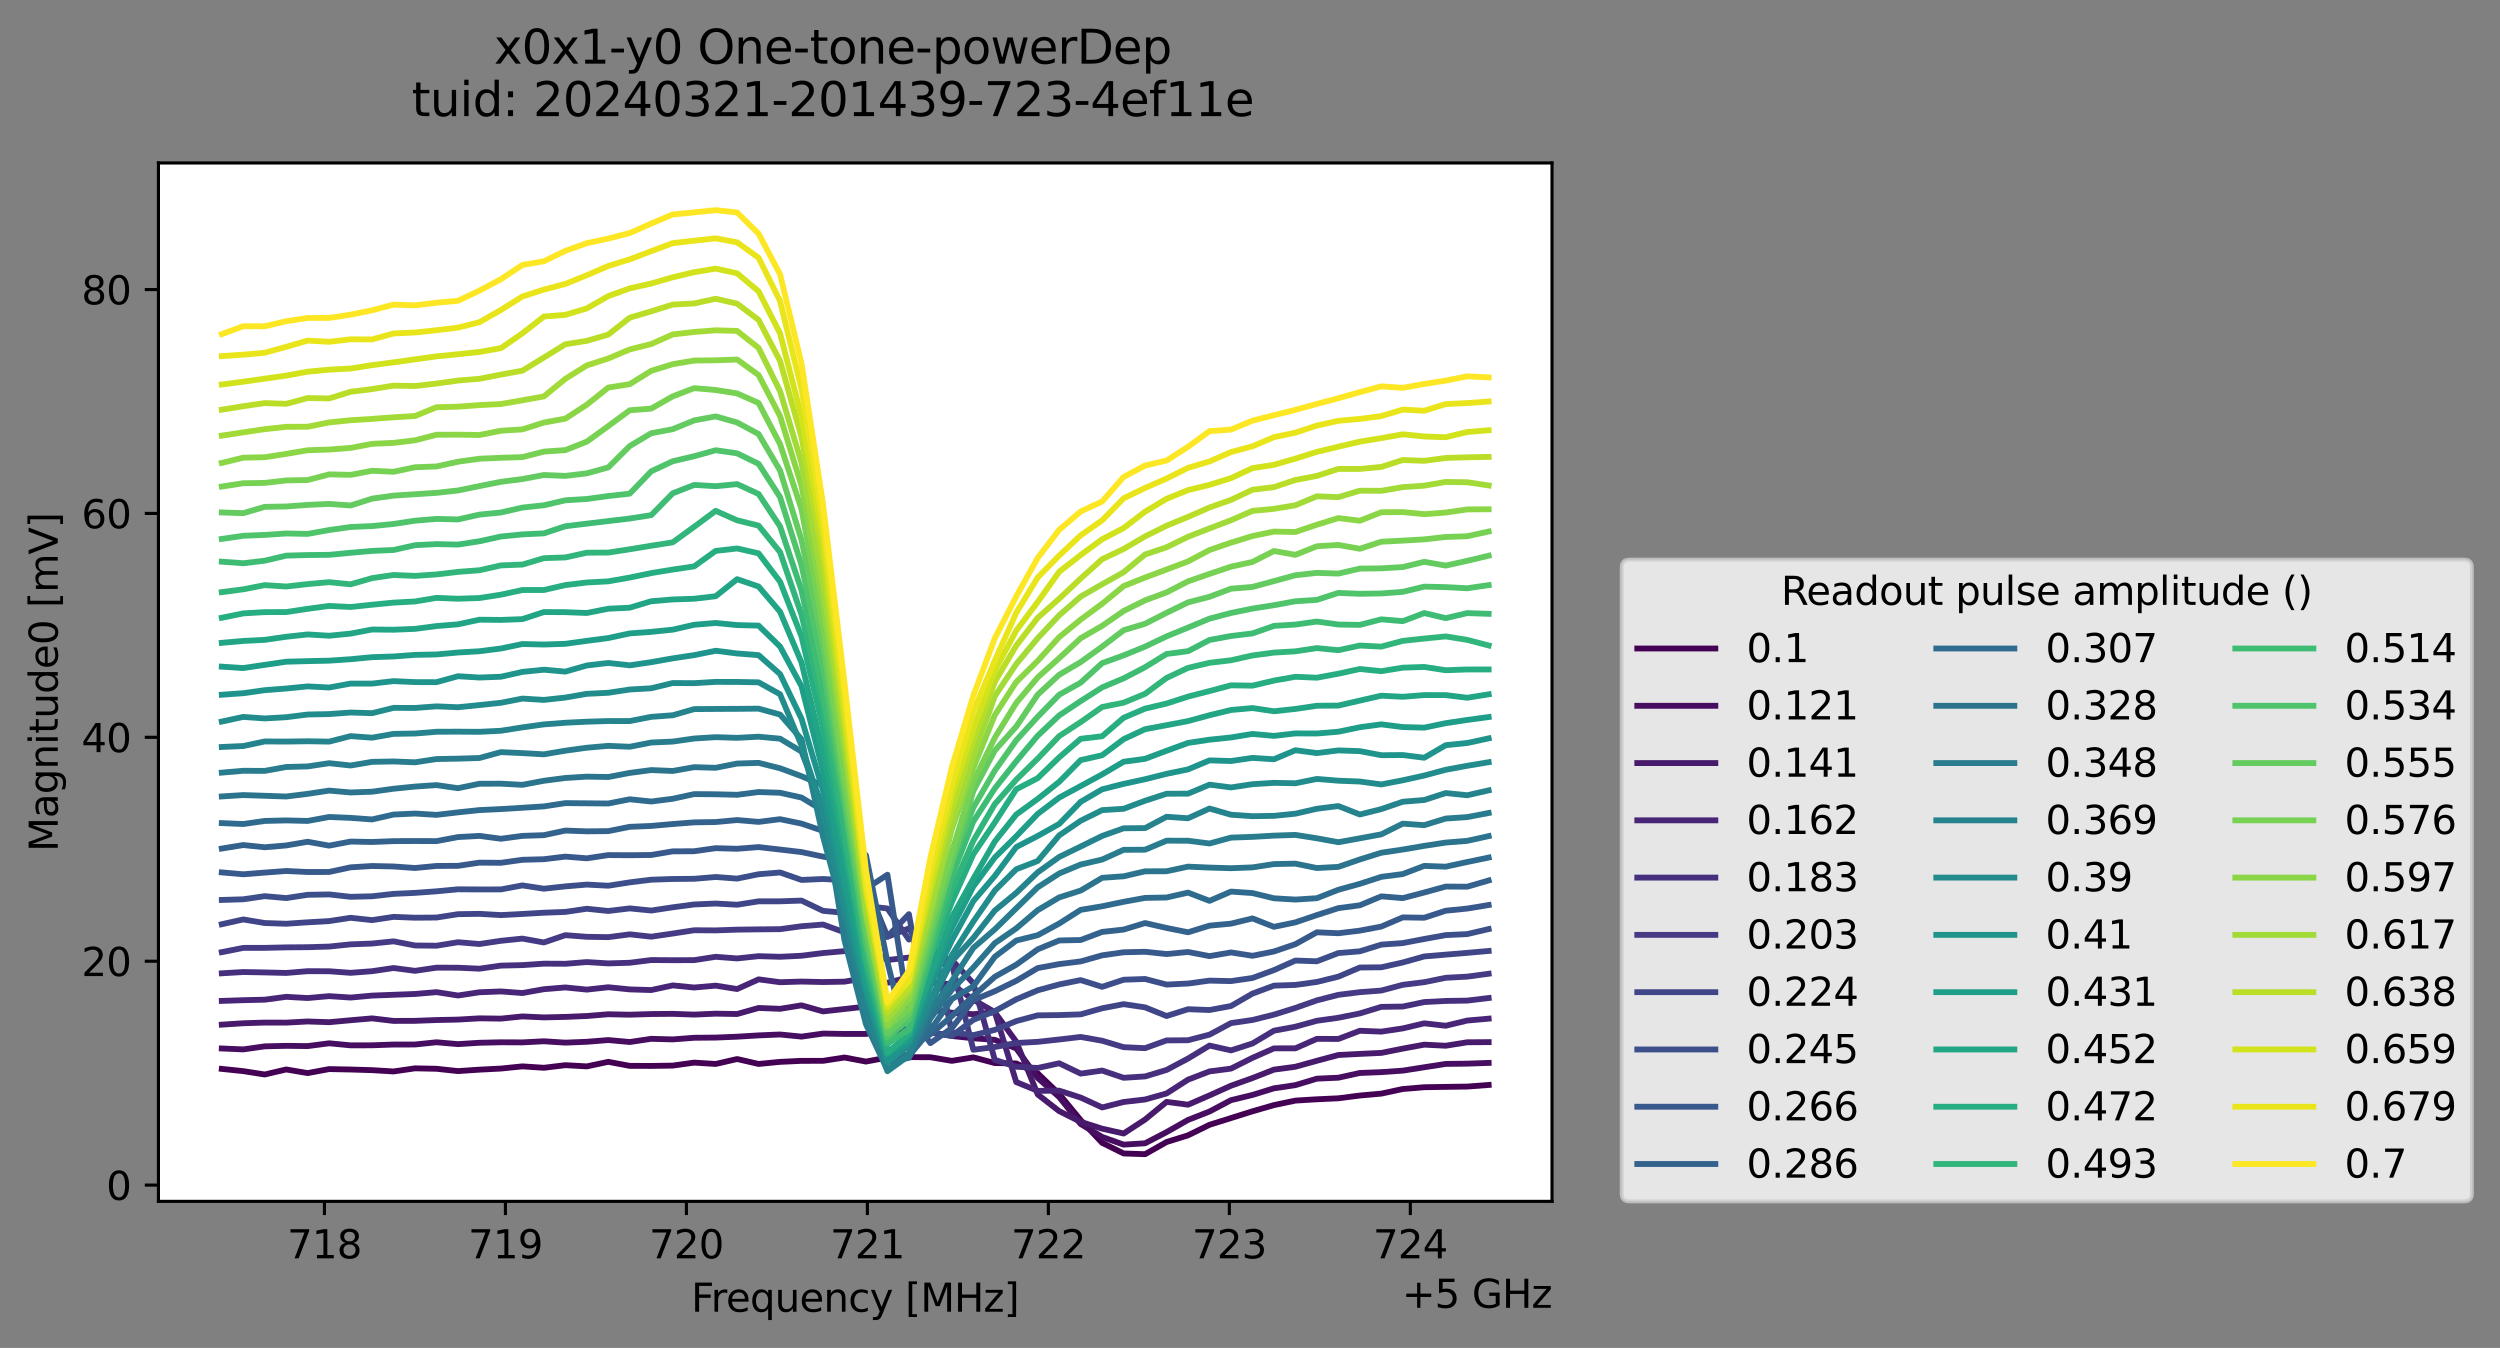 <?xml version="1.0" encoding="utf-8" standalone="no"?>
<!DOCTYPE svg PUBLIC "-//W3C//DTD SVG 1.1//EN"
  "http://www.w3.org/Graphics/SVG/1.1/DTD/svg11.dtd">
<svg xmlns:xlink="http://www.w3.org/1999/xlink" width="640.663pt" height="345.428pt" viewBox="0 0 640.663 345.428" xmlns="http://www.w3.org/2000/svg" version="1.1">
 <rect x="0" y="0" width="640.663" height="345.428" fill="#808080" stroke="none"/>
 <defs>
  <style type="text/css">*{stroke-linejoin: round; stroke-linecap: butt}</style>
 </defs>
 <g id="figure_1">
  <g id="patch_1">
   <path d="M 0 345.428 
L 640.663 345.428 
L 640.663 -0 
L 0 -0 
L 0 345.428 
z
" style="fill: none; opacity: 0"/>
  </g>
  <g id="axes_1">
   <g id="patch_2">
    <path d="M 40.603 307.872 
L 397.723 307.872 
L 397.723 41.76 
L 40.603 41.76 
z
" style="fill: #ffffff"/>
   </g>
   <g id="matplotlib.axis_1">
    <g id="xtick_1">
     <g id="line2d_1">
      <defs>
       <path id="m4d041498d1" d="M 0 0 
L 0 3.5 
" style="stroke: #000000; stroke-width: 0.8"/>
      </defs>
      <g>
       <use xlink:href="#m4d041498d1" x="83.143" y="307.872" style="stroke: #000000; stroke-width: 0.8"/>
      </g>
     </g>
     <g id="text_1">
      <!-- 718 -->
      <g transform="translate(73.599 322.47) scale(0.1 -0.1)">
       <defs>
        <path id="DejaVuSans-37" d="M 525 4666 
L 3525 4666 
L 3525 4397 
L 1831 0 
L 1172 0 
L 2766 4134 
L 525 4134 
L 525 4666 
z
" transform="scale(0.016)"/>
        <path id="DejaVuSans-31" d="M 794 531 
L 1825 531 
L 1825 4091 
L 703 3866 
L 703 4441 
L 1819 4666 
L 2450 4666 
L 2450 531 
L 3481 531 
L 3481 0 
L 794 0 
L 794 531 
z
" transform="scale(0.016)"/>
        <path id="DejaVuSans-38" d="M 2034 2216 
Q 1584 2216 1326 1975 
Q 1069 1734 1069 1313 
Q 1069 891 1326 650 
Q 1584 409 2034 409 
Q 2484 409 2743 651 
Q 3003 894 3003 1313 
Q 3003 1734 2745 1975 
Q 2488 2216 2034 2216 
z
M 1403 2484 
Q 997 2584 770 2862 
Q 544 3141 544 3541 
Q 544 4100 942 4425 
Q 1341 4750 2034 4750 
Q 2731 4750 3128 4425 
Q 3525 4100 3525 3541 
Q 3525 3141 3298 2862 
Q 3072 2584 2669 2484 
Q 3125 2378 3379 2068 
Q 3634 1759 3634 1313 
Q 3634 634 3220 271 
Q 2806 -91 2034 -91 
Q 1263 -91 848 271 
Q 434 634 434 1313 
Q 434 1759 690 2068 
Q 947 2378 1403 2484 
z
M 1172 3481 
Q 1172 3119 1398 2916 
Q 1625 2713 2034 2713 
Q 2441 2713 2670 2916 
Q 2900 3119 2900 3481 
Q 2900 3844 2670 4047 
Q 2441 4250 2034 4250 
Q 1625 4250 1398 4047 
Q 1172 3844 1172 3481 
z
" transform="scale(0.016)"/>
       </defs>
       <use xlink:href="#DejaVuSans-37"/>
       <use xlink:href="#DejaVuSans-31" x="63.623"/>
       <use xlink:href="#DejaVuSans-38" x="127.246"/>
      </g>
     </g>
    </g>
    <g id="xtick_2">
     <g id="line2d_2">
      <g>
       <use xlink:href="#m4d041498d1" x="129.522" y="307.872" style="stroke: #000000; stroke-width: 0.8"/>
      </g>
     </g>
     <g id="text_2">
      <!-- 719 -->
      <g transform="translate(119.978 322.47) scale(0.1 -0.1)">
       <defs>
        <path id="DejaVuSans-39" d="M 703 97 
L 703 672 
Q 941 559 1184 500 
Q 1428 441 1663 441 
Q 2288 441 2617 861 
Q 2947 1281 2994 2138 
Q 2813 1869 2534 1725 
Q 2256 1581 1919 1581 
Q 1219 1581 811 2004 
Q 403 2428 403 3163 
Q 403 3881 828 4315 
Q 1253 4750 1959 4750 
Q 2769 4750 3195 4129 
Q 3622 3509 3622 2328 
Q 3622 1225 3098 567 
Q 2575 -91 1691 -91 
Q 1453 -91 1209 -44 
Q 966 3 703 97 
z
M 1959 2075 
Q 2384 2075 2632 2365 
Q 2881 2656 2881 3163 
Q 2881 3666 2632 3958 
Q 2384 4250 1959 4250 
Q 1534 4250 1286 3958 
Q 1038 3666 1038 3163 
Q 1038 2656 1286 2365 
Q 1534 2075 1959 2075 
z
" transform="scale(0.016)"/>
       </defs>
       <use xlink:href="#DejaVuSans-37"/>
       <use xlink:href="#DejaVuSans-31" x="63.623"/>
       <use xlink:href="#DejaVuSans-39" x="127.246"/>
      </g>
     </g>
    </g>
    <g id="xtick_3">
     <g id="line2d_3">
      <g>
       <use xlink:href="#m4d041498d1" x="175.901" y="307.872" style="stroke: #000000; stroke-width: 0.8"/>
      </g>
     </g>
     <g id="text_3">
      <!-- 720 -->
      <g transform="translate(166.357 322.47) scale(0.1 -0.1)">
       <defs>
        <path id="DejaVuSans-32" d="M 1228 531 
L 3431 531 
L 3431 0 
L 469 0 
L 469 531 
Q 828 903 1448 1529 
Q 2069 2156 2228 2338 
Q 2531 2678 2651 2914 
Q 2772 3150 2772 3378 
Q 2772 3750 2511 3984 
Q 2250 4219 1831 4219 
Q 1534 4219 1204 4116 
Q 875 4013 500 3803 
L 500 4441 
Q 881 4594 1212 4672 
Q 1544 4750 1819 4750 
Q 2544 4750 2975 4387 
Q 3406 4025 3406 3419 
Q 3406 3131 3298 2873 
Q 3191 2616 2906 2266 
Q 2828 2175 2409 1742 
Q 1991 1309 1228 531 
z
" transform="scale(0.016)"/>
        <path id="DejaVuSans-30" d="M 2034 4250 
Q 1547 4250 1301 3770 
Q 1056 3291 1056 2328 
Q 1056 1369 1301 889 
Q 1547 409 2034 409 
Q 2525 409 2770 889 
Q 3016 1369 3016 2328 
Q 3016 3291 2770 3770 
Q 2525 4250 2034 4250 
z
M 2034 4750 
Q 2819 4750 3233 4129 
Q 3647 3509 3647 2328 
Q 3647 1150 3233 529 
Q 2819 -91 2034 -91 
Q 1250 -91 836 529 
Q 422 1150 422 2328 
Q 422 3509 836 4129 
Q 1250 4750 2034 4750 
z
" transform="scale(0.016)"/>
       </defs>
       <use xlink:href="#DejaVuSans-37"/>
       <use xlink:href="#DejaVuSans-32" x="63.623"/>
       <use xlink:href="#DejaVuSans-30" x="127.246"/>
      </g>
     </g>
    </g>
    <g id="xtick_4">
     <g id="line2d_4">
      <g>
       <use xlink:href="#m4d041498d1" x="222.28" y="307.872" style="stroke: #000000; stroke-width: 0.8"/>
      </g>
     </g>
     <g id="text_4">
      <!-- 721 -->
      <g transform="translate(212.736 322.47) scale(0.1 -0.1)">
       <use xlink:href="#DejaVuSans-37"/>
       <use xlink:href="#DejaVuSans-32" x="63.623"/>
       <use xlink:href="#DejaVuSans-31" x="127.246"/>
      </g>
     </g>
    </g>
    <g id="xtick_5">
     <g id="line2d_5">
      <g>
       <use xlink:href="#m4d041498d1" x="268.659" y="307.872" style="stroke: #000000; stroke-width: 0.8"/>
      </g>
     </g>
     <g id="text_5">
      <!-- 722 -->
      <g transform="translate(259.116 322.47) scale(0.1 -0.1)">
       <use xlink:href="#DejaVuSans-37"/>
       <use xlink:href="#DejaVuSans-32" x="63.623"/>
       <use xlink:href="#DejaVuSans-32" x="127.246"/>
      </g>
     </g>
    </g>
    <g id="xtick_6">
     <g id="line2d_6">
      <g>
       <use xlink:href="#m4d041498d1" x="315.039" y="307.872" style="stroke: #000000; stroke-width: 0.8"/>
      </g>
     </g>
     <g id="text_6">
      <!-- 723 -->
      <g transform="translate(305.495 322.47) scale(0.1 -0.1)">
       <defs>
        <path id="DejaVuSans-33" d="M 2597 2516 
Q 3050 2419 3304 2112 
Q 3559 1806 3559 1356 
Q 3559 666 3084 287 
Q 2609 -91 1734 -91 
Q 1441 -91 1130 -33 
Q 819 25 488 141 
L 488 750 
Q 750 597 1062 519 
Q 1375 441 1716 441 
Q 2309 441 2620 675 
Q 2931 909 2931 1356 
Q 2931 1769 2642 2001 
Q 2353 2234 1838 2234 
L 1294 2234 
L 1294 2753 
L 1863 2753 
Q 2328 2753 2575 2939 
Q 2822 3125 2822 3475 
Q 2822 3834 2567 4026 
Q 2313 4219 1838 4219 
Q 1578 4219 1281 4162 
Q 984 4106 628 3988 
L 628 4550 
Q 988 4650 1302 4700 
Q 1616 4750 1894 4750 
Q 2613 4750 3031 4423 
Q 3450 4097 3450 3541 
Q 3450 3153 3228 2886 
Q 3006 2619 2597 2516 
z
" transform="scale(0.016)"/>
       </defs>
       <use xlink:href="#DejaVuSans-37"/>
       <use xlink:href="#DejaVuSans-32" x="63.623"/>
       <use xlink:href="#DejaVuSans-33" x="127.246"/>
      </g>
     </g>
    </g>
    <g id="xtick_7">
     <g id="line2d_7">
      <g>
       <use xlink:href="#m4d041498d1" x="361.418" y="307.872" style="stroke: #000000; stroke-width: 0.8"/>
      </g>
     </g>
     <g id="text_7">
      <!-- 724 -->
      <g transform="translate(351.874 322.47) scale(0.1 -0.1)">
       <defs>
        <path id="DejaVuSans-34" d="M 2419 4116 
L 825 1625 
L 2419 1625 
L 2419 4116 
z
M 2253 4666 
L 3047 4666 
L 3047 1625 
L 3713 1625 
L 3713 1100 
L 3047 1100 
L 3047 0 
L 2419 0 
L 2419 1100 
L 313 1100 
L 313 1709 
L 2253 4666 
z
" transform="scale(0.016)"/>
       </defs>
       <use xlink:href="#DejaVuSans-37"/>
       <use xlink:href="#DejaVuSans-32" x="63.623"/>
       <use xlink:href="#DejaVuSans-34" x="127.246"/>
      </g>
     </g>
    </g>
    <g id="text_8">
     <!-- Frequency [MHz] -->
     <g transform="translate(177.144 336.149) scale(0.1 -0.1)">
      <defs>
       <path id="DejaVuSans-46" d="M 628 4666 
L 3309 4666 
L 3309 4134 
L 1259 4134 
L 1259 2759 
L 3109 2759 
L 3109 2228 
L 1259 2228 
L 1259 0 
L 628 0 
L 628 4666 
z
" transform="scale(0.016)"/>
       <path id="DejaVuSans-72" d="M 2631 2963 
Q 2534 3019 2420 3045 
Q 2306 3072 2169 3072 
Q 1681 3072 1420 2755 
Q 1159 2438 1159 1844 
L 1159 0 
L 581 0 
L 581 3500 
L 1159 3500 
L 1159 2956 
Q 1341 3275 1631 3429 
Q 1922 3584 2338 3584 
Q 2397 3584 2469 3576 
Q 2541 3569 2628 3553 
L 2631 2963 
z
" transform="scale(0.016)"/>
       <path id="DejaVuSans-65" d="M 3597 1894 
L 3597 1613 
L 953 1613 
Q 991 1019 1311 708 
Q 1631 397 2203 397 
Q 2534 397 2845 478 
Q 3156 559 3463 722 
L 3463 178 
Q 3153 47 2828 -22 
Q 2503 -91 2169 -91 
Q 1331 -91 842 396 
Q 353 884 353 1716 
Q 353 2575 817 3079 
Q 1281 3584 2069 3584 
Q 2775 3584 3186 3129 
Q 3597 2675 3597 1894 
z
M 3022 2063 
Q 3016 2534 2758 2815 
Q 2500 3097 2075 3097 
Q 1594 3097 1305 2825 
Q 1016 2553 972 2059 
L 3022 2063 
z
" transform="scale(0.016)"/>
       <path id="DejaVuSans-71" d="M 947 1747 
Q 947 1113 1208 752 
Q 1469 391 1925 391 
Q 2381 391 2643 752 
Q 2906 1113 2906 1747 
Q 2906 2381 2643 2742 
Q 2381 3103 1925 3103 
Q 1469 3103 1208 2742 
Q 947 2381 947 1747 
z
M 2906 525 
Q 2725 213 2448 61 
Q 2172 -91 1784 -91 
Q 1150 -91 751 415 
Q 353 922 353 1747 
Q 353 2572 751 3078 
Q 1150 3584 1784 3584 
Q 2172 3584 2448 3432 
Q 2725 3281 2906 2969 
L 2906 3500 
L 3481 3500 
L 3481 -1331 
L 2906 -1331 
L 2906 525 
z
" transform="scale(0.016)"/>
       <path id="DejaVuSans-75" d="M 544 1381 
L 544 3500 
L 1119 3500 
L 1119 1403 
Q 1119 906 1312 657 
Q 1506 409 1894 409 
Q 2359 409 2629 706 
Q 2900 1003 2900 1516 
L 2900 3500 
L 3475 3500 
L 3475 0 
L 2900 0 
L 2900 538 
Q 2691 219 2414 64 
Q 2138 -91 1772 -91 
Q 1169 -91 856 284 
Q 544 659 544 1381 
z
M 1991 3584 
L 1991 3584 
z
" transform="scale(0.016)"/>
       <path id="DejaVuSans-6e" d="M 3513 2113 
L 3513 0 
L 2938 0 
L 2938 2094 
Q 2938 2591 2744 2837 
Q 2550 3084 2163 3084 
Q 1697 3084 1428 2787 
Q 1159 2491 1159 1978 
L 1159 0 
L 581 0 
L 581 3500 
L 1159 3500 
L 1159 2956 
Q 1366 3272 1645 3428 
Q 1925 3584 2291 3584 
Q 2894 3584 3203 3211 
Q 3513 2838 3513 2113 
z
" transform="scale(0.016)"/>
       <path id="DejaVuSans-63" d="M 3122 3366 
L 3122 2828 
Q 2878 2963 2633 3030 
Q 2388 3097 2138 3097 
Q 1578 3097 1268 2742 
Q 959 2388 959 1747 
Q 959 1106 1268 751 
Q 1578 397 2138 397 
Q 2388 397 2633 464 
Q 2878 531 3122 666 
L 3122 134 
Q 2881 22 2623 -34 
Q 2366 -91 2075 -91 
Q 1284 -91 818 406 
Q 353 903 353 1747 
Q 353 2603 823 3093 
Q 1294 3584 2113 3584 
Q 2378 3584 2631 3529 
Q 2884 3475 3122 3366 
z
" transform="scale(0.016)"/>
       <path id="DejaVuSans-79" d="M 2059 -325 
Q 1816 -950 1584 -1140 
Q 1353 -1331 966 -1331 
L 506 -1331 
L 506 -850 
L 844 -850 
Q 1081 -850 1212 -737 
Q 1344 -625 1503 -206 
L 1606 56 
L 191 3500 
L 800 3500 
L 1894 763 
L 2988 3500 
L 3597 3500 
L 2059 -325 
z
" transform="scale(0.016)"/>
       <path id="DejaVuSans-20" transform="scale(0.016)"/>
       <path id="DejaVuSans-5b" d="M 550 4863 
L 1875 4863 
L 1875 4416 
L 1125 4416 
L 1125 -397 
L 1875 -397 
L 1875 -844 
L 550 -844 
L 550 4863 
z
" transform="scale(0.016)"/>
       <path id="DejaVuSans-4d" d="M 628 4666 
L 1569 4666 
L 2759 1491 
L 3956 4666 
L 4897 4666 
L 4897 0 
L 4281 0 
L 4281 4097 
L 3078 897 
L 2444 897 
L 1241 4097 
L 1241 0 
L 628 0 
L 628 4666 
z
" transform="scale(0.016)"/>
       <path id="DejaVuSans-48" d="M 628 4666 
L 1259 4666 
L 1259 2753 
L 3553 2753 
L 3553 4666 
L 4184 4666 
L 4184 0 
L 3553 0 
L 3553 2222 
L 1259 2222 
L 1259 0 
L 628 0 
L 628 4666 
z
" transform="scale(0.016)"/>
       <path id="DejaVuSans-7a" d="M 353 3500 
L 3084 3500 
L 3084 2975 
L 922 459 
L 3084 459 
L 3084 0 
L 275 0 
L 275 525 
L 2438 3041 
L 353 3041 
L 353 3500 
z
" transform="scale(0.016)"/>
       <path id="DejaVuSans-5d" d="M 1947 4863 
L 1947 -844 
L 622 -844 
L 622 -397 
L 1369 -397 
L 1369 4416 
L 622 4416 
L 622 4863 
L 1947 4863 
z
" transform="scale(0.016)"/>
      </defs>
      <use xlink:href="#DejaVuSans-46"/>
      <use xlink:href="#DejaVuSans-72" x="50.27"/>
      <use xlink:href="#DejaVuSans-65" x="89.133"/>
      <use xlink:href="#DejaVuSans-71" x="150.656"/>
      <use xlink:href="#DejaVuSans-75" x="214.133"/>
      <use xlink:href="#DejaVuSans-65" x="277.512"/>
      <use xlink:href="#DejaVuSans-6e" x="339.035"/>
      <use xlink:href="#DejaVuSans-63" x="402.414"/>
      <use xlink:href="#DejaVuSans-79" x="457.395"/>
      <use xlink:href="#DejaVuSans-20" x="516.574"/>
      <use xlink:href="#DejaVuSans-5b" x="548.361"/>
      <use xlink:href="#DejaVuSans-4d" x="587.375"/>
      <use xlink:href="#DejaVuSans-48" x="673.654"/>
      <use xlink:href="#DejaVuSans-7a" x="748.85"/>
      <use xlink:href="#DejaVuSans-5d" x="801.34"/>
     </g>
    </g>
    <g id="text_9">
     <!-- +5 GHz -->
     <g transform="translate(359.286 335.149) scale(0.1 -0.1)">
      <defs>
       <path id="DejaVuSans-2b" d="M 2944 4013 
L 2944 2272 
L 4684 2272 
L 4684 1741 
L 2944 1741 
L 2944 0 
L 2419 0 
L 2419 1741 
L 678 1741 
L 678 2272 
L 2419 2272 
L 2419 4013 
L 2944 4013 
z
" transform="scale(0.016)"/>
       <path id="DejaVuSans-35" d="M 691 4666 
L 3169 4666 
L 3169 4134 
L 1269 4134 
L 1269 2991 
Q 1406 3038 1543 3061 
Q 1681 3084 1819 3084 
Q 2600 3084 3056 2656 
Q 3513 2228 3513 1497 
Q 3513 744 3044 326 
Q 2575 -91 1722 -91 
Q 1428 -91 1123 -41 
Q 819 9 494 109 
L 494 744 
Q 775 591 1075 516 
Q 1375 441 1709 441 
Q 2250 441 2565 725 
Q 2881 1009 2881 1497 
Q 2881 1984 2565 2268 
Q 2250 2553 1709 2553 
Q 1456 2553 1204 2497 
Q 953 2441 691 2322 
L 691 4666 
z
" transform="scale(0.016)"/>
       <path id="DejaVuSans-47" d="M 3809 666 
L 3809 1919 
L 2778 1919 
L 2778 2438 
L 4434 2438 
L 4434 434 
Q 4069 175 3628 42 
Q 3188 -91 2688 -91 
Q 1594 -91 976 548 
Q 359 1188 359 2328 
Q 359 3472 976 4111 
Q 1594 4750 2688 4750 
Q 3144 4750 3555 4637 
Q 3966 4525 4313 4306 
L 4313 3634 
Q 3963 3931 3569 4081 
Q 3175 4231 2741 4231 
Q 1884 4231 1454 3753 
Q 1025 3275 1025 2328 
Q 1025 1384 1454 906 
Q 1884 428 2741 428 
Q 3075 428 3337 486 
Q 3600 544 3809 666 
z
" transform="scale(0.016)"/>
      </defs>
      <use xlink:href="#DejaVuSans-2b"/>
      <use xlink:href="#DejaVuSans-35" x="83.789"/>
      <use xlink:href="#DejaVuSans-20" x="147.412"/>
      <use xlink:href="#DejaVuSans-47" x="179.199"/>
      <use xlink:href="#DejaVuSans-48" x="256.689"/>
      <use xlink:href="#DejaVuSans-7a" x="331.885"/>
     </g>
    </g>
   </g>
   <g id="matplotlib.axis_2">
    <g id="ytick_1">
     <g id="line2d_8">
      <defs>
       <path id="m559e5a521a" d="M 0 0 
L -3.5 0 
" style="stroke: #000000; stroke-width: 0.8"/>
      </defs>
      <g>
       <use xlink:href="#m559e5a521a" x="40.603" y="303.703" style="stroke: #000000; stroke-width: 0.8"/>
      </g>
     </g>
     <g id="text_10">
      <!-- 0 -->
      <g transform="translate(27.241 307.502) scale(0.1 -0.1)">
       <use xlink:href="#DejaVuSans-30"/>
      </g>
     </g>
    </g>
    <g id="ytick_2">
     <g id="line2d_9">
      <g>
       <use xlink:href="#m559e5a521a" x="40.603" y="246.328" style="stroke: #000000; stroke-width: 0.8"/>
      </g>
     </g>
     <g id="text_11">
      <!-- 20 -->
      <g transform="translate(20.878 250.127) scale(0.1 -0.1)">
       <use xlink:href="#DejaVuSans-32"/>
       <use xlink:href="#DejaVuSans-30" x="63.623"/>
      </g>
     </g>
    </g>
    <g id="ytick_3">
     <g id="line2d_10">
      <g>
       <use xlink:href="#m559e5a521a" x="40.603" y="188.952" style="stroke: #000000; stroke-width: 0.8"/>
      </g>
     </g>
     <g id="text_12">
      <!-- 40 -->
      <g transform="translate(20.878 192.751) scale(0.1 -0.1)">
       <use xlink:href="#DejaVuSans-34"/>
       <use xlink:href="#DejaVuSans-30" x="63.623"/>
      </g>
     </g>
    </g>
    <g id="ytick_4">
     <g id="line2d_11">
      <g>
       <use xlink:href="#m559e5a521a" x="40.603" y="131.576" style="stroke: #000000; stroke-width: 0.8"/>
      </g>
     </g>
     <g id="text_13">
      <!-- 60 -->
      <g transform="translate(20.878 135.376) scale(0.1 -0.1)">
       <defs>
        <path id="DejaVuSans-36" d="M 2113 2584 
Q 1688 2584 1439 2293 
Q 1191 2003 1191 1497 
Q 1191 994 1439 701 
Q 1688 409 2113 409 
Q 2538 409 2786 701 
Q 3034 994 3034 1497 
Q 3034 2003 2786 2293 
Q 2538 2584 2113 2584 
z
M 3366 4563 
L 3366 3988 
Q 3128 4100 2886 4159 
Q 2644 4219 2406 4219 
Q 1781 4219 1451 3797 
Q 1122 3375 1075 2522 
Q 1259 2794 1537 2939 
Q 1816 3084 2150 3084 
Q 2853 3084 3261 2657 
Q 3669 2231 3669 1497 
Q 3669 778 3244 343 
Q 2819 -91 2113 -91 
Q 1303 -91 875 529 
Q 447 1150 447 2328 
Q 447 3434 972 4092 
Q 1497 4750 2381 4750 
Q 2619 4750 2861 4703 
Q 3103 4656 3366 4563 
z
" transform="scale(0.016)"/>
       </defs>
       <use xlink:href="#DejaVuSans-36"/>
       <use xlink:href="#DejaVuSans-30" x="63.623"/>
      </g>
     </g>
    </g>
    <g id="ytick_5">
     <g id="line2d_12">
      <g>
       <use xlink:href="#m559e5a521a" x="40.603" y="74.201" style="stroke: #000000; stroke-width: 0.8"/>
      </g>
     </g>
     <g id="text_14">
      <!-- 80 -->
      <g transform="translate(20.878 78) scale(0.1 -0.1)">
       <use xlink:href="#DejaVuSans-38"/>
       <use xlink:href="#DejaVuSans-30" x="63.623"/>
      </g>
     </g>
    </g>
    <g id="text_15">
     <!-- Magnitude0 [mV] -->
     <g transform="translate(14.798 218.268) rotate(-90) scale(0.1 -0.1)">
      <defs>
       <path id="DejaVuSans-61" d="M 2194 1759 
Q 1497 1759 1228 1600 
Q 959 1441 959 1056 
Q 959 750 1161 570 
Q 1363 391 1709 391 
Q 2188 391 2477 730 
Q 2766 1069 2766 1631 
L 2766 1759 
L 2194 1759 
z
M 3341 1997 
L 3341 0 
L 2766 0 
L 2766 531 
Q 2569 213 2275 61 
Q 1981 -91 1556 -91 
Q 1019 -91 701 211 
Q 384 513 384 1019 
Q 384 1609 779 1909 
Q 1175 2209 1959 2209 
L 2766 2209 
L 2766 2266 
Q 2766 2663 2505 2880 
Q 2244 3097 1772 3097 
Q 1472 3097 1187 3025 
Q 903 2953 641 2809 
L 641 3341 
Q 956 3463 1253 3523 
Q 1550 3584 1831 3584 
Q 2591 3584 2966 3190 
Q 3341 2797 3341 1997 
z
" transform="scale(0.016)"/>
       <path id="DejaVuSans-67" d="M 2906 1791 
Q 2906 2416 2648 2759 
Q 2391 3103 1925 3103 
Q 1463 3103 1205 2759 
Q 947 2416 947 1791 
Q 947 1169 1205 825 
Q 1463 481 1925 481 
Q 2391 481 2648 825 
Q 2906 1169 2906 1791 
z
M 3481 434 
Q 3481 -459 3084 -895 
Q 2688 -1331 1869 -1331 
Q 1566 -1331 1297 -1286 
Q 1028 -1241 775 -1147 
L 775 -588 
Q 1028 -725 1275 -790 
Q 1522 -856 1778 -856 
Q 2344 -856 2625 -561 
Q 2906 -266 2906 331 
L 2906 616 
Q 2728 306 2450 153 
Q 2172 0 1784 0 
Q 1141 0 747 490 
Q 353 981 353 1791 
Q 353 2603 747 3093 
Q 1141 3584 1784 3584 
Q 2172 3584 2450 3431 
Q 2728 3278 2906 2969 
L 2906 3500 
L 3481 3500 
L 3481 434 
z
" transform="scale(0.016)"/>
       <path id="DejaVuSans-69" d="M 603 3500 
L 1178 3500 
L 1178 0 
L 603 0 
L 603 3500 
z
M 603 4863 
L 1178 4863 
L 1178 4134 
L 603 4134 
L 603 4863 
z
" transform="scale(0.016)"/>
       <path id="DejaVuSans-74" d="M 1172 4494 
L 1172 3500 
L 2356 3500 
L 2356 3053 
L 1172 3053 
L 1172 1153 
Q 1172 725 1289 603 
Q 1406 481 1766 481 
L 2356 481 
L 2356 0 
L 1766 0 
Q 1100 0 847 248 
Q 594 497 594 1153 
L 594 3053 
L 172 3053 
L 172 3500 
L 594 3500 
L 594 4494 
L 1172 4494 
z
" transform="scale(0.016)"/>
       <path id="DejaVuSans-64" d="M 2906 2969 
L 2906 4863 
L 3481 4863 
L 3481 0 
L 2906 0 
L 2906 525 
Q 2725 213 2448 61 
Q 2172 -91 1784 -91 
Q 1150 -91 751 415 
Q 353 922 353 1747 
Q 353 2572 751 3078 
Q 1150 3584 1784 3584 
Q 2172 3584 2448 3432 
Q 2725 3281 2906 2969 
z
M 947 1747 
Q 947 1113 1208 752 
Q 1469 391 1925 391 
Q 2381 391 2643 752 
Q 2906 1113 2906 1747 
Q 2906 2381 2643 2742 
Q 2381 3103 1925 3103 
Q 1469 3103 1208 2742 
Q 947 2381 947 1747 
z
" transform="scale(0.016)"/>
       <path id="DejaVuSans-6d" d="M 3328 2828 
Q 3544 3216 3844 3400 
Q 4144 3584 4550 3584 
Q 5097 3584 5394 3201 
Q 5691 2819 5691 2113 
L 5691 0 
L 5113 0 
L 5113 2094 
Q 5113 2597 4934 2840 
Q 4756 3084 4391 3084 
Q 3944 3084 3684 2787 
Q 3425 2491 3425 1978 
L 3425 0 
L 2847 0 
L 2847 2094 
Q 2847 2600 2669 2842 
Q 2491 3084 2119 3084 
Q 1678 3084 1418 2786 
Q 1159 2488 1159 1978 
L 1159 0 
L 581 0 
L 581 3500 
L 1159 3500 
L 1159 2956 
Q 1356 3278 1631 3431 
Q 1906 3584 2284 3584 
Q 2666 3584 2933 3390 
Q 3200 3197 3328 2828 
z
" transform="scale(0.016)"/>
       <path id="DejaVuSans-56" d="M 1831 0 
L 50 4666 
L 709 4666 
L 2188 738 
L 3669 4666 
L 4325 4666 
L 2547 0 
L 1831 0 
z
" transform="scale(0.016)"/>
      </defs>
      <use xlink:href="#DejaVuSans-4d"/>
      <use xlink:href="#DejaVuSans-61" x="86.279"/>
      <use xlink:href="#DejaVuSans-67" x="147.559"/>
      <use xlink:href="#DejaVuSans-6e" x="211.035"/>
      <use xlink:href="#DejaVuSans-69" x="274.414"/>
      <use xlink:href="#DejaVuSans-74" x="302.197"/>
      <use xlink:href="#DejaVuSans-75" x="341.406"/>
      <use xlink:href="#DejaVuSans-64" x="404.785"/>
      <use xlink:href="#DejaVuSans-65" x="468.262"/>
      <use xlink:href="#DejaVuSans-30" x="529.785"/>
      <use xlink:href="#DejaVuSans-20" x="593.408"/>
      <use xlink:href="#DejaVuSans-5b" x="625.195"/>
      <use xlink:href="#DejaVuSans-6d" x="664.209"/>
      <use xlink:href="#DejaVuSans-56" x="761.621"/>
      <use xlink:href="#DejaVuSans-5d" x="830.029"/>
     </g>
    </g>
   </g>
   <g id="line2d_13">
    <path d="M 56.836 273.919 
L 62.338 274.493 
L 67.841 275.355 
L 73.344 274.065 
L 78.846 274.996 
L 84.349 273.97 
L 89.852 274.08 
L 95.354 274.245 
L 100.857 274.575 
L 106.359 273.776 
L 111.862 273.889 
L 117.365 274.486 
L 122.867 274.115 
L 128.37 273.833 
L 133.873 273.272 
L 139.375 273.636 
L 144.878 272.966 
L 150.38 273.277 
L 155.883 272.111 
L 161.386 273.147 
L 166.888 273.157 
L 172.391 273.076 
L 177.893 272.311 
L 183.396 272.658 
L 188.899 271.392 
L 194.401 272.655 
L 199.904 272.121 
L 205.407 271.858 
L 210.909 271.854 
L 216.412 271.002 
L 221.914 272.043 
L 227.417 271.014 
L 232.92 270.906 
L 238.422 270.929 
L 243.925 271.859 
L 249.428 270.966 
L 254.93 272.423 
L 260.433 272.525 
L 265.935 275.071 
L 271.438 280.361 
L 276.941 287.051 
L 282.443 292.869 
L 287.946 295.595 
L 293.448 295.776 
L 298.951 292.661 
L 304.454 290.943 
L 309.956 288.246 
L 315.459 286.519 
L 320.962 284.787 
L 326.464 283.199 
L 331.967 282.044 
L 337.469 281.71 
L 342.972 281.453 
L 348.475 280.748 
L 353.977 280.256 
L 359.48 279.076 
L 364.983 278.619 
L 370.485 278.528 
L 375.988 278.45 
L 381.49 278.037 
" clip-path="url(#pa48c100603)" style="fill: none; stroke: #440154; stroke-width: 1.5; stroke-linecap: square"/>
   </g>
   <g id="line2d_14">
    <path d="M 56.836 268.688 
L 62.338 268.924 
L 67.841 268.143 
L 73.344 268.009 
L 78.846 268.077 
L 84.349 267.358 
L 89.852 267.888 
L 95.354 267.871 
L 100.857 267.677 
L 106.359 267.669 
L 111.862 267.096 
L 117.365 267.575 
L 122.867 267.227 
L 128.37 267.101 
L 133.873 267.127 
L 139.375 266.841 
L 144.878 267.193 
L 150.38 266.973 
L 155.883 266.532 
L 161.386 267.032 
L 166.888 266.211 
L 172.391 266.363 
L 177.893 265.944 
L 183.396 265.895 
L 188.899 265.669 
L 194.401 265.335 
L 199.904 265.102 
L 205.407 265.651 
L 210.909 264.869 
L 216.412 264.961 
L 221.914 264.96 
L 227.417 264.235 
L 232.92 264.692 
L 238.422 264.475 
L 243.925 265.487 
L 249.428 266.08 
L 254.93 266.474 
L 260.433 268.669 
L 265.935 276.247 
L 271.438 281.142 
L 276.941 288.049 
L 282.443 291.365 
L 287.946 293.329 
L 293.448 292.987 
L 298.951 290.12 
L 304.454 286.999 
L 309.956 284.84 
L 315.459 281.932 
L 320.962 280.598 
L 326.464 278.897 
L 331.967 278.083 
L 337.469 276.425 
L 342.972 276.177 
L 348.475 274.966 
L 353.977 274.751 
L 359.48 274.368 
L 364.983 273.501 
L 370.485 272.644 
L 375.988 272.577 
L 381.49 272.386 
" clip-path="url(#pa48c100603)" style="fill: none; stroke: #470d60; stroke-width: 1.5; stroke-linecap: square"/>
   </g>
   <g id="line2d_15">
    <path d="M 56.836 262.582 
L 62.338 262.226 
L 67.841 262.049 
L 73.344 262.066 
L 78.846 261.766 
L 84.349 261.955 
L 89.852 261.452 
L 95.354 260.974 
L 100.857 261.626 
L 106.359 261.607 
L 111.862 261.401 
L 117.365 261.285 
L 122.867 260.963 
L 128.37 261.037 
L 133.873 260.476 
L 139.375 260.724 
L 144.878 260.598 
L 150.38 260.367 
L 155.883 259.918 
L 161.386 260.031 
L 166.888 259.864 
L 172.391 259.813 
L 177.893 260.007 
L 183.396 259.767 
L 188.899 259.857 
L 194.401 258.306 
L 199.904 258.524 
L 205.407 257.635 
L 210.909 259.187 
L 216.412 258.576 
L 221.914 257.945 
L 227.417 256.983 
L 232.92 257.003 
L 238.422 258.724 
L 243.925 259.523 
L 249.428 259.902 
L 254.93 259.408 
L 260.433 266.942 
L 265.935 280.475 
L 271.438 284.751 
L 276.941 287.49 
L 282.443 289.245 
L 287.946 290.482 
L 293.448 286.892 
L 298.951 282.376 
L 304.454 283.095 
L 309.956 280.71 
L 315.459 278.23 
L 320.962 276.265 
L 326.464 274.108 
L 331.967 273.369 
L 337.469 271.836 
L 342.972 270.364 
L 348.475 270.078 
L 353.977 269.823 
L 359.48 268.723 
L 364.983 267.706 
L 370.485 267.986 
L 375.988 267.1 
L 381.49 267.061 
" clip-path="url(#pa48c100603)" style="fill: none; stroke: #481a6c; stroke-width: 1.5; stroke-linecap: square"/>
   </g>
   <g id="line2d_16">
    <path d="M 56.836 256.494 
L 62.338 256.312 
L 67.841 256.183 
L 73.344 255.454 
L 78.846 255.762 
L 84.349 255.274 
L 89.852 255.64 
L 95.354 255.136 
L 100.857 254.926 
L 106.359 254.721 
L 111.862 254.251 
L 117.365 255.113 
L 122.867 254.283 
L 128.37 254.07 
L 133.873 254.48 
L 139.375 253.496 
L 144.878 253.048 
L 150.38 253.601 
L 155.883 252.994 
L 161.386 253.549 
L 166.888 253.715 
L 172.391 252.525 
L 177.893 253.067 
L 183.396 252.587 
L 188.899 253.453 
L 194.401 250.978 
L 199.904 251.706 
L 205.407 251.54 
L 210.909 251.664 
L 216.412 251.564 
L 221.914 250.595 
L 227.417 251.871 
L 232.92 250.387 
L 238.422 251.698 
L 243.925 252.261 
L 249.428 256.189 
L 254.93 259.37 
L 260.433 277.306 
L 265.935 279.547 
L 271.438 279.498 
L 276.941 281.268 
L 282.443 283.8 
L 287.946 282.397 
L 293.448 281.761 
L 298.951 280.21 
L 304.454 276.674 
L 309.956 274.563 
L 315.459 273.844 
L 320.962 271.086 
L 326.464 268.661 
L 331.967 268.645 
L 337.469 266.221 
L 342.972 266.245 
L 348.475 264.152 
L 353.977 264.372 
L 359.48 263.544 
L 364.983 262.244 
L 370.485 262.863 
L 375.988 261.533 
L 381.49 261.043 
" clip-path="url(#pa48c100603)" style="fill: none; stroke: #482576; stroke-width: 1.5; stroke-linecap: square"/>
   </g>
   <g id="line2d_17">
    <path d="M 56.836 249.424 
L 62.338 249.097 
L 67.841 249.197 
L 73.344 249.335 
L 78.846 248.882 
L 84.349 248.9 
L 89.852 249.302 
L 95.354 248.884 
L 100.857 248.071 
L 106.359 248.79 
L 111.862 247.979 
L 117.365 247.993 
L 122.867 248.242 
L 128.37 247.453 
L 133.873 247.326 
L 139.375 246.952 
L 144.878 246.984 
L 150.38 246.544 
L 155.883 246.884 
L 161.386 246.722 
L 166.888 246.027 
L 172.391 246.066 
L 177.893 246.051 
L 183.396 245.195 
L 188.899 245.613 
L 194.401 245.03 
L 199.904 245.195 
L 205.407 244.925 
L 210.909 244.229 
L 216.412 243.742 
L 221.914 242.954 
L 227.417 246.026 
L 232.92 245.387 
L 238.422 244.794 
L 243.925 246.008 
L 249.428 251.982 
L 254.93 271.604 
L 260.433 273.367 
L 265.935 273.683 
L 271.438 272.482 
L 276.941 275.129 
L 282.443 274.348 
L 287.946 276.202 
L 293.448 275.851 
L 298.951 274.186 
L 304.454 271.271 
L 309.956 267.942 
L 315.459 269.181 
L 320.962 267.408 
L 326.464 264.131 
L 331.967 263.107 
L 337.469 261.587 
L 342.972 260.816 
L 348.475 259.706 
L 353.977 258.026 
L 359.48 257.945 
L 364.983 256.791 
L 370.485 256.506 
L 375.988 256.42 
L 381.49 255.759 
" clip-path="url(#pa48c100603)" style="fill: none; stroke: #46307e; stroke-width: 1.5; stroke-linecap: square"/>
   </g>
   <g id="line2d_18">
    <path d="M 56.836 243.997 
L 62.338 242.912 
L 67.841 242.903 
L 73.344 242.779 
L 78.846 242.733 
L 84.349 242.574 
L 89.852 242.002 
L 95.354 241.799 
L 100.857 241.232 
L 106.359 242.296 
L 111.862 242.355 
L 117.365 241.459 
L 122.867 241.918 
L 128.37 241.096 
L 133.873 240.528 
L 139.375 241.52 
L 144.878 239.649 
L 150.38 240.071 
L 155.883 240.161 
L 161.386 239.437 
L 166.888 240.039 
L 172.391 239.236 
L 177.893 238.391 
L 183.396 238.427 
L 188.899 238.236 
L 194.401 238.161 
L 199.904 238.114 
L 205.407 237.361 
L 210.909 236.927 
L 216.412 238.911 
L 221.914 240.479 
L 227.417 240.067 
L 232.92 237.912 
L 238.422 246.823 
L 243.925 247.102 
L 249.428 269.018 
L 254.93 268.32 
L 260.433 267.287 
L 265.935 266.987 
L 271.438 266.383 
L 276.941 265.733 
L 282.443 266.703 
L 287.946 268.355 
L 293.448 268.607 
L 298.951 266.622 
L 304.454 266.577 
L 309.956 265.142 
L 315.459 262.185 
L 320.962 261.385 
L 326.464 260.014 
L 331.967 258.298 
L 337.469 256.359 
L 342.972 254.944 
L 348.475 254.257 
L 353.977 253.842 
L 359.48 252.376 
L 364.983 251.696 
L 370.485 250.572 
L 375.988 250.279 
L 381.49 249.534 
" clip-path="url(#pa48c100603)" style="fill: none; stroke: #443b84; stroke-width: 1.5; stroke-linecap: square"/>
   </g>
   <g id="line2d_19">
    <path d="M 56.836 236.85 
L 62.338 235.621 
L 67.841 236.539 
L 73.344 236.726 
L 78.846 236.355 
L 84.349 236.041 
L 89.852 235.201 
L 95.354 235.796 
L 100.857 234.962 
L 106.359 235.177 
L 111.862 235.132 
L 117.365 234.272 
L 122.867 234.186 
L 128.37 234.508 
L 133.873 234.217 
L 139.375 233.897 
L 144.878 233.694 
L 150.38 232.884 
L 155.883 233.454 
L 161.386 232.788 
L 166.888 233.341 
L 172.391 232.511 
L 177.893 231.782 
L 183.396 231.546 
L 188.899 231.849 
L 194.401 230.982 
L 199.904 230.974 
L 205.407 230.788 
L 210.909 233.414 
L 216.412 233.928 
L 221.914 232.182 
L 227.417 232.806 
L 232.92 240.777 
L 238.422 238.242 
L 243.925 264.624 
L 249.428 265.267 
L 254.93 263.921 
L 260.433 261.672 
L 265.935 260.2 
L 271.438 260.13 
L 276.941 259.943 
L 282.443 258.389 
L 287.946 257.331 
L 293.448 258.152 
L 298.951 260.37 
L 304.454 258.625 
L 309.956 258.83 
L 315.459 257.809 
L 320.962 254.628 
L 326.464 252.584 
L 331.967 252.403 
L 337.469 251.639 
L 342.972 250.281 
L 348.475 247.942 
L 353.977 247.884 
L 359.48 246.645 
L 364.983 245.103 
L 370.485 244.64 
L 375.988 244.183 
L 381.49 243.699 
" clip-path="url(#pa48c100603)" style="fill: none; stroke: #404588; stroke-width: 1.5; stroke-linecap: square"/>
   </g>
   <g id="line2d_20">
    <path d="M 56.836 230.626 
L 62.338 230.457 
L 67.841 229.658 
L 73.344 230.143 
L 78.846 229.308 
L 84.349 229.211 
L 89.852 229.824 
L 95.354 229.687 
L 100.857 229.068 
L 106.359 228.813 
L 111.862 228.412 
L 117.365 227.896 
L 122.867 227.933 
L 128.37 227.927 
L 133.873 226.898 
L 139.375 227.744 
L 144.878 227.148 
L 150.38 226.688 
L 155.883 226.979 
L 161.386 226.119 
L 166.888 225.438 
L 172.391 225.254 
L 177.893 225.203 
L 183.396 224.744 
L 188.899 225.156 
L 194.401 224.037 
L 199.904 223.586 
L 205.407 225.499 
L 210.909 225.258 
L 216.412 225.555 
L 221.914 226.539 
L 227.417 239.999 
L 232.92 234.266 
L 238.422 264.627 
L 243.925 265.471 
L 249.428 261.347 
L 254.93 259.114 
L 260.433 256.094 
L 265.935 253.775 
L 271.438 252.276 
L 276.941 251.164 
L 282.443 252.888 
L 287.946 251.071 
L 293.448 250.881 
L 298.951 252.311 
L 304.454 252.046 
L 309.956 251.298 
L 315.459 251.422 
L 320.962 250.625 
L 326.464 248.604 
L 331.967 246.156 
L 337.469 246.346 
L 342.972 244.235 
L 348.475 243.79 
L 353.977 242.073 
L 359.48 241.678 
L 364.983 240.63 
L 370.485 239.635 
L 375.988 239.376 
L 381.49 238.087 
" clip-path="url(#pa48c100603)" style="fill: none; stroke: #3c4f8a; stroke-width: 1.5; stroke-linecap: square"/>
   </g>
   <g id="line2d_21">
    <path d="M 56.836 223.57 
L 62.338 224.047 
L 67.841 223.614 
L 73.344 223.203 
L 78.846 223.467 
L 84.349 223.453 
L 89.852 222.267 
L 95.354 221.928 
L 100.857 222.046 
L 106.359 222.44 
L 111.862 221.915 
L 117.365 221.885 
L 122.867 221.063 
L 128.37 221.11 
L 133.873 220.336 
L 139.375 220.187 
L 144.878 219.52 
L 150.38 219.956 
L 155.883 219.128 
L 161.386 219.165 
L 166.888 219.101 
L 172.391 218.173 
L 177.893 218.142 
L 183.396 217.359 
L 188.899 217.509 
L 194.401 217.082 
L 199.904 217.712 
L 205.407 218.357 
L 210.909 219.521 
L 216.412 220.447 
L 221.914 227.771 
L 227.417 224.161 
L 232.92 259.524 
L 238.422 267.319 
L 243.925 263.467 
L 249.428 256.305 
L 254.93 254.017 
L 260.433 251.346 
L 265.935 248.084 
L 271.438 247.059 
L 276.941 246.373 
L 282.443 244.82 
L 287.946 244.036 
L 293.448 243.906 
L 298.951 244.491 
L 304.454 243.96 
L 309.956 245.022 
L 315.459 244.078 
L 320.962 244.936 
L 326.464 243.832 
L 331.967 241.955 
L 337.469 238.913 
L 342.972 239.157 
L 348.475 238.488 
L 353.977 237.445 
L 359.48 235.096 
L 364.983 235.182 
L 370.485 233.388 
L 375.988 232.832 
L 381.49 231.923 
" clip-path="url(#pa48c100603)" style="fill: none; stroke: #38598c; stroke-width: 1.5; stroke-linecap: square"/>
   </g>
   <g id="line2d_22">
    <path d="M 56.836 217.454 
L 62.338 216.556 
L 67.841 217.125 
L 73.344 216.659 
L 78.846 215.714 
L 84.349 216.708 
L 89.852 215.662 
L 95.354 215.773 
L 100.857 215.55 
L 106.359 215.526 
L 111.862 215.549 
L 117.365 214.515 
L 122.867 214.21 
L 128.37 214.942 
L 133.873 214.208 
L 139.375 214.021 
L 144.878 212.845 
L 150.38 213.041 
L 155.883 212.989 
L 161.386 211.886 
L 166.888 211.66 
L 172.391 211.171 
L 177.893 210.742 
L 183.396 210.659 
L 188.899 210.15 
L 194.401 210.622 
L 199.904 209.928 
L 205.407 211.063 
L 210.909 212.931 
L 216.412 214.913 
L 221.914 219.146 
L 227.417 246.531 
L 232.92 268.519 
L 238.422 265.059 
L 243.925 260.39 
L 249.428 255.219 
L 254.93 250.32 
L 260.433 247.218 
L 265.935 243.275 
L 271.438 241.008 
L 276.941 240.89 
L 282.443 238.819 
L 287.946 238.219 
L 293.448 236.544 
L 298.951 237.806 
L 304.454 238.912 
L 309.956 237.21 
L 315.459 236.701 
L 320.962 235.359 
L 326.464 237.514 
L 331.967 236.373 
L 337.469 234.498 
L 342.972 232.721 
L 348.475 231.993 
L 353.977 229.705 
L 359.48 230.156 
L 364.983 228.716 
L 370.485 227.193 
L 375.988 227.232 
L 381.49 225.629 
" clip-path="url(#pa48c100603)" style="fill: none; stroke: #33628d; stroke-width: 1.5; stroke-linecap: square"/>
   </g>
   <g id="line2d_23">
    <path d="M 56.836 210.933 
L 62.338 211.169 
L 67.841 210.377 
L 73.344 210.246 
L 78.846 210.378 
L 84.349 209.365 
L 89.852 209.592 
L 95.354 209.994 
L 100.857 208.741 
L 106.359 208.483 
L 111.862 208.824 
L 117.365 208.178 
L 122.867 207.599 
L 128.37 207.337 
L 133.873 207.001 
L 139.375 206.652 
L 144.878 205.811 
L 150.38 205.858 
L 155.883 205.909 
L 161.386 204.826 
L 166.888 205.401 
L 172.391 204.7 
L 177.893 203.499 
L 183.396 203.544 
L 188.899 203.68 
L 194.401 202.973 
L 199.904 203.159 
L 205.407 204.389 
L 210.909 207.717 
L 216.412 207.775 
L 221.914 239.054 
L 227.417 269.247 
L 232.92 270.593 
L 238.422 264.034 
L 243.925 256.037 
L 249.428 252.753 
L 254.93 245.191 
L 260.433 241.024 
L 265.935 239.66 
L 271.438 236.666 
L 276.941 233.162 
L 282.443 232.248 
L 287.946 231.101 
L 293.448 230.103 
L 298.951 229.996 
L 304.454 228.745 
L 309.956 230.855 
L 315.459 228.481 
L 320.962 228.861 
L 326.464 230.2 
L 331.967 230.53 
L 337.469 230.177 
L 342.972 228.018 
L 348.475 226.494 
L 353.977 224.707 
L 359.48 223.988 
L 364.983 221.898 
L 370.485 222.099 
L 375.988 220.903 
L 381.49 219.76 
" clip-path="url(#pa48c100603)" style="fill: none; stroke: #2f6b8e; stroke-width: 1.5; stroke-linecap: square"/>
   </g>
   <g id="line2d_24">
    <path d="M 56.836 204.097 
L 62.338 203.751 
L 67.841 203.929 
L 73.344 204.12 
L 78.846 203.435 
L 84.349 202.601 
L 89.852 203.082 
L 95.354 202.884 
L 100.857 202.126 
L 106.359 201.569 
L 111.862 201.195 
L 117.365 201.986 
L 122.867 200.846 
L 128.37 200.83 
L 133.873 201.125 
L 139.375 200.085 
L 144.878 199.366 
L 150.38 199.027 
L 155.883 199.119 
L 161.386 198.068 
L 166.888 197.343 
L 172.391 197.573 
L 177.893 196.601 
L 183.396 196.76 
L 188.899 195.671 
L 194.401 195.498 
L 199.904 196.88 
L 205.407 198.918 
L 210.909 201.272 
L 216.412 219.944 
L 221.914 260.536 
L 227.417 272.17 
L 232.92 271.092 
L 238.422 261.03 
L 243.925 253.662 
L 249.428 247.94 
L 254.93 241.697 
L 260.433 237.909 
L 265.935 233.235 
L 271.438 229.976 
L 276.941 228.222 
L 282.443 224.953 
L 287.946 224.562 
L 293.448 223.29 
L 298.951 223.268 
L 304.454 222.091 
L 309.956 222.33 
L 315.459 222.492 
L 320.962 222.282 
L 326.464 221.434 
L 331.967 221.325 
L 337.469 222.449 
L 342.972 222.153 
L 348.475 220.253 
L 353.977 218.525 
L 359.48 217.705 
L 364.983 216.767 
L 370.485 215.92 
L 375.988 215.483 
L 381.49 214.266 
" clip-path="url(#pa48c100603)" style="fill: none; stroke: #2c738e; stroke-width: 1.5; stroke-linecap: square"/>
   </g>
   <g id="line2d_25">
    <path d="M 56.836 197.998 
L 62.338 197.525 
L 67.841 197.553 
L 73.344 196.551 
L 78.846 196.409 
L 84.349 195.578 
L 89.852 196.173 
L 95.354 195.238 
L 100.857 195.134 
L 106.359 195.352 
L 111.862 194.513 
L 117.365 194.417 
L 122.867 194.249 
L 128.37 192.742 
L 133.873 192.996 
L 139.375 193.308 
L 144.878 192.377 
L 150.38 191.616 
L 155.883 191.135 
L 161.386 191.37 
L 166.888 190.286 
L 172.391 190.042 
L 177.893 189.253 
L 183.396 188.909 
L 188.899 189.083 
L 194.401 188.791 
L 199.904 189.299 
L 205.407 192.606 
L 210.909 207.007 
L 216.412 240.96 
L 221.914 262.479 
L 227.417 274.239 
L 232.92 269.85 
L 238.422 258.887 
L 243.925 251.381 
L 249.428 242.914 
L 254.93 238.168 
L 260.433 232.764 
L 265.935 227.384 
L 271.438 223.838 
L 276.941 221.543 
L 282.443 220.269 
L 287.946 217.781 
L 293.448 217.749 
L 298.951 215.436 
L 304.454 215.452 
L 309.956 216.158 
L 315.459 214.653 
L 320.962 214.46 
L 326.464 214.144 
L 331.967 213.958 
L 337.469 214.826 
L 342.972 215.831 
L 348.475 214.834 
L 353.977 213.812 
L 359.48 211.073 
L 364.983 211.461 
L 370.485 209.764 
L 375.988 209.393 
L 381.49 208.342 
" clip-path="url(#pa48c100603)" style="fill: none; stroke: #297b8e; stroke-width: 1.5; stroke-linecap: square"/>
   </g>
   <g id="line2d_26">
    <path d="M 56.836 191.427 
L 62.338 191.182 
L 67.841 190.008 
L 73.344 190.04 
L 78.846 189.96 
L 84.349 190.049 
L 89.852 188.643 
L 95.354 189.043 
L 100.857 188.068 
L 106.359 187.973 
L 111.862 187.523 
L 117.365 187.502 
L 122.867 187.541 
L 128.37 187.267 
L 133.873 186.399 
L 139.375 185.635 
L 144.878 185.215 
L 150.38 184.947 
L 155.883 184.776 
L 161.386 184.783 
L 166.888 183.704 
L 172.391 183.297 
L 177.893 181.719 
L 183.396 181.681 
L 188.899 181.652 
L 194.401 181.601 
L 199.904 183.116 
L 205.407 189.444 
L 210.909 214.386 
L 216.412 234.838 
L 221.914 259.101 
L 227.417 274.518 
L 232.92 270.508 
L 238.422 257.28 
L 243.925 246.361 
L 249.428 240.367 
L 254.93 233.34 
L 260.433 228.812 
L 265.935 223.535 
L 271.438 219.606 
L 276.941 216.932 
L 282.443 214.221 
L 287.946 212.261 
L 293.448 212.211 
L 298.951 209.314 
L 304.454 209.69 
L 309.956 207.198 
L 315.459 208.786 
L 320.962 209.161 
L 326.464 209.076 
L 331.967 208.522 
L 337.469 207.256 
L 342.972 206.566 
L 348.475 208.725 
L 353.977 207.346 
L 359.48 205.459 
L 364.983 205.014 
L 370.485 203.233 
L 375.988 203.796 
L 381.49 202.548 
" clip-path="url(#pa48c100603)" style="fill: none; stroke: #25838e; stroke-width: 1.5; stroke-linecap: square"/>
   </g>
   <g id="line2d_27">
    <path d="M 56.836 184.909 
L 62.338 183.719 
L 67.841 184.112 
L 73.344 183.796 
L 78.846 183.103 
L 84.349 182.992 
L 89.852 182.594 
L 95.354 182.759 
L 100.857 181.402 
L 106.359 181.422 
L 111.862 181.014 
L 117.365 181.239 
L 122.867 180.686 
L 128.37 180.1 
L 133.873 179.021 
L 139.375 179.362 
L 144.878 178.759 
L 150.38 177.805 
L 155.883 177.536 
L 161.386 176.697 
L 166.888 176.384 
L 172.391 175.038 
L 177.893 175.071 
L 183.396 174.744 
L 188.899 174.757 
L 194.401 174.859 
L 199.904 177.909 
L 205.407 191.061 
L 210.909 207.85 
L 216.412 233.071 
L 221.914 254.481 
L 227.417 272.292 
L 232.92 267.862 
L 238.422 256.226 
L 243.925 244.791 
L 249.428 236.172 
L 254.93 228.223 
L 260.433 222.753 
L 265.935 220.634 
L 271.438 214.08 
L 276.941 210.325 
L 282.443 207.607 
L 287.946 207.264 
L 293.448 205.197 
L 298.951 203.406 
L 304.454 203.387 
L 309.956 201.083 
L 315.459 201.793 
L 320.962 200.961 
L 326.464 200.618 
L 331.967 200.723 
L 337.469 199.614 
L 342.972 200.068 
L 348.475 200.278 
L 353.977 201.023 
L 359.48 199.961 
L 364.983 198.743 
L 370.485 197.261 
L 375.988 196.244 
L 381.49 195.326 
" clip-path="url(#pa48c100603)" style="fill: none; stroke: #228c8d; stroke-width: 1.5; stroke-linecap: square"/>
   </g>
   <g id="line2d_28">
    <path d="M 56.836 178.039 
L 62.338 177.643 
L 67.841 176.869 
L 73.344 176.443 
L 78.846 175.898 
L 84.349 176.184 
L 89.852 175.178 
L 95.354 175.179 
L 100.857 174.547 
L 106.359 174.797 
L 111.862 174.817 
L 117.365 173.292 
L 122.867 173.629 
L 128.37 173.424 
L 133.873 172.186 
L 139.375 171.623 
L 144.878 172.114 
L 150.38 170.534 
L 155.883 169.895 
L 161.386 170.5 
L 166.888 169.688 
L 172.391 168.715 
L 177.893 167.888 
L 183.396 166.769 
L 188.899 167.462 
L 194.401 167.895 
L 199.904 172.744 
L 205.407 184.202 
L 210.909 202.588 
L 216.412 228.791 
L 221.914 253.691 
L 227.417 272.105 
L 232.92 266.979 
L 238.422 252.729 
L 243.925 241.026 
L 249.428 230.933 
L 254.93 224.48 
L 260.433 217.072 
L 265.935 214.227 
L 271.438 211.141 
L 276.941 205.476 
L 282.443 202.271 
L 287.946 200.875 
L 293.448 199.684 
L 298.951 198.302 
L 304.454 197.165 
L 309.956 194.857 
L 315.459 195.022 
L 320.962 194.223 
L 326.464 194.573 
L 331.967 192.26 
L 337.469 192.989 
L 342.972 192.303 
L 348.475 192.489 
L 353.977 193.535 
L 359.48 193.489 
L 364.983 194.182 
L 370.485 190.969 
L 375.988 190.404 
L 381.49 189.219 
" clip-path="url(#pa48c100603)" style="fill: none; stroke: #1f948c; stroke-width: 1.5; stroke-linecap: square"/>
   </g>
   <g id="line2d_29">
    <path d="M 56.836 170.844 
L 62.338 171.199 
L 67.841 170.381 
L 73.344 169.574 
L 78.846 169.423 
L 84.349 169.306 
L 89.852 168.934 
L 95.354 168.408 
L 100.857 168.231 
L 106.359 167.822 
L 111.862 167.714 
L 117.365 167.214 
L 122.867 166.892 
L 128.37 166.19 
L 133.873 165.039 
L 139.375 165.17 
L 144.878 164.986 
L 150.38 164.228 
L 155.883 163.507 
L 161.386 162.319 
L 166.888 161.928 
L 172.391 161.362 
L 177.893 160.109 
L 183.396 159.647 
L 188.899 160.186 
L 194.401 160.325 
L 199.904 165.693 
L 205.407 175.877 
L 210.909 197.628 
L 216.412 225.285 
L 221.914 252.001 
L 227.417 270.092 
L 232.92 266.356 
L 238.422 250.766 
L 243.925 237.828 
L 249.428 227.178 
L 254.93 219.749 
L 260.433 214.305 
L 265.935 208.566 
L 271.438 204.401 
L 276.941 201.428 
L 282.443 198.445 
L 287.946 195.205 
L 293.448 194.46 
L 298.951 192.39 
L 304.454 190.383 
L 309.956 189.556 
L 315.459 188.985 
L 320.962 188.083 
L 326.464 188.583 
L 331.967 187.949 
L 337.469 187.97 
L 342.972 187.514 
L 348.475 186.368 
L 353.977 185.625 
L 359.48 186.321 
L 364.983 186.472 
L 370.485 185.323 
L 375.988 184.499 
L 381.49 183.751 
" clip-path="url(#pa48c100603)" style="fill: none; stroke: #1e9d89; stroke-width: 1.5; stroke-linecap: square"/>
   </g>
   <g id="line2d_30">
    <path d="M 56.836 164.736 
L 62.338 164.25 
L 67.841 163.973 
L 73.344 163.18 
L 78.846 162.58 
L 84.349 162.918 
L 89.852 162.371 
L 95.354 161.322 
L 100.857 161.376 
L 106.359 161.158 
L 111.862 160.441 
L 117.365 159.991 
L 122.867 158.804 
L 128.37 158.864 
L 133.873 158.662 
L 139.375 156.847 
L 144.878 156.877 
L 150.38 157.087 
L 155.883 155.997 
L 161.386 155.729 
L 166.888 154.075 
L 172.391 153.621 
L 177.893 153.436 
L 183.396 152.794 
L 188.899 148.424 
L 194.401 150.31 
L 199.904 156.772 
L 205.407 169.803 
L 210.909 192.835 
L 216.412 218.389 
L 221.914 248.988 
L 227.417 269.98 
L 232.92 265.067 
L 238.422 249.742 
L 243.925 235.083 
L 249.428 225.211 
L 254.93 215.66 
L 260.433 208.728 
L 265.935 204.73 
L 271.438 200.353 
L 276.941 194.787 
L 282.443 193.54 
L 287.946 189.422 
L 293.448 186.864 
L 298.951 185.84 
L 304.454 184.789 
L 309.956 183.287 
L 315.459 181.945 
L 320.962 181.451 
L 326.464 182.27 
L 331.967 181.677 
L 337.469 180.859 
L 342.972 180.814 
L 348.475 179.544 
L 353.977 178.281 
L 359.48 178.561 
L 364.983 178.126 
L 370.485 178.132 
L 375.988 178.808 
L 381.49 177.933 
" clip-path="url(#pa48c100603)" style="fill: none; stroke: #21a585; stroke-width: 1.5; stroke-linecap: square"/>
   </g>
   <g id="line2d_31">
    <path d="M 56.836 158.309 
L 62.338 157.193 
L 67.841 156.864 
L 73.344 156.851 
L 78.846 156.021 
L 84.349 155.283 
L 89.852 155.553 
L 95.354 154.966 
L 100.857 154.43 
L 106.359 154.137 
L 111.862 153.213 
L 117.365 153.435 
L 122.867 153.251 
L 128.37 152.397 
L 133.873 151.198 
L 139.375 151.196 
L 144.878 149.935 
L 150.38 149.27 
L 155.883 148.978 
L 161.386 148.008 
L 166.888 146.863 
L 172.391 145.96 
L 177.893 145.139 
L 183.396 141.173 
L 188.899 140.549 
L 194.401 141.806 
L 199.904 149.066 
L 205.407 163.12 
L 210.909 186.618 
L 216.412 215.707 
L 221.914 246.719 
L 227.417 269.688 
L 232.92 265.065 
L 238.422 245.584 
L 243.925 231.195 
L 249.428 218.914 
L 254.93 210.779 
L 260.433 202.26 
L 265.935 199.405 
L 271.438 194.071 
L 276.941 189.329 
L 282.443 188.675 
L 287.946 183.938 
L 293.448 181.593 
L 298.951 180.293 
L 304.454 178.51 
L 309.956 177.089 
L 315.459 175.624 
L 320.962 175.711 
L 326.464 174.408 
L 331.967 173.437 
L 337.469 173.67 
L 342.972 172.649 
L 348.475 171.443 
L 353.977 172.004 
L 359.48 171.1 
L 364.983 170.917 
L 370.485 171.76 
L 375.988 171.56 
L 381.49 171.556 
" clip-path="url(#pa48c100603)" style="fill: none; stroke: #26ad81; stroke-width: 1.5; stroke-linecap: square"/>
   </g>
   <g id="line2d_32">
    <path d="M 56.836 151.743 
L 62.338 151.019 
L 67.841 149.946 
L 73.344 150.302 
L 78.846 149.683 
L 84.349 149.188 
L 89.852 149.742 
L 95.354 148.153 
L 100.857 147.346 
L 106.359 147.584 
L 111.862 147.204 
L 117.365 146.555 
L 122.867 146.135 
L 128.37 144.894 
L 133.873 144.678 
L 139.375 143.038 
L 144.878 142.852 
L 150.38 141.639 
L 155.883 141.604 
L 161.386 140.761 
L 166.888 139.85 
L 172.391 138.983 
L 177.893 134.997 
L 183.396 130.909 
L 188.899 133.344 
L 194.401 134.698 
L 199.904 141.492 
L 205.407 157.573 
L 210.909 181.057 
L 216.412 212.82 
L 221.914 245.862 
L 227.417 267.536 
L 232.92 263.587 
L 238.422 245.159 
L 243.925 227.949 
L 249.428 215.464 
L 254.93 206.062 
L 260.433 199.804 
L 265.935 194.4 
L 271.438 188.636 
L 276.941 185.04 
L 282.443 181.17 
L 287.946 180.068 
L 293.448 177.8 
L 298.951 173.732 
L 304.454 171.15 
L 309.956 169.854 
L 315.459 169.203 
L 320.962 167.975 
L 326.464 167.237 
L 331.967 166.913 
L 337.469 166.083 
L 342.972 166.623 
L 348.475 165.432 
L 353.977 165.704 
L 359.48 164.233 
L 364.983 163.639 
L 370.485 163.092 
L 375.988 163.976 
L 381.49 165.408 
" clip-path="url(#pa48c100603)" style="fill: none; stroke: #31b57b; stroke-width: 1.5; stroke-linecap: square"/>
   </g>
   <g id="line2d_33">
    <path d="M 56.836 143.942 
L 62.338 144.339 
L 67.841 143.687 
L 73.344 142.389 
L 78.846 142.239 
L 84.349 142.184 
L 89.852 141.659 
L 95.354 141.18 
L 100.857 140.942 
L 106.359 139.714 
L 111.862 139.437 
L 117.365 139.552 
L 122.867 138.709 
L 128.37 137.492 
L 133.873 136.946 
L 139.375 136.682 
L 144.878 134.858 
L 150.38 134.19 
L 155.883 133.537 
L 161.386 132.877 
L 166.888 132.016 
L 172.391 126.416 
L 177.893 124.272 
L 183.396 124.6 
L 188.899 124.056 
L 194.401 126.596 
L 199.904 134.903 
L 205.407 151.298 
L 210.909 177.557 
L 216.412 206.9 
L 221.914 242.486 
L 227.417 267.106 
L 232.92 263.974 
L 238.422 244.337 
L 243.925 224.574 
L 249.428 210.522 
L 254.93 202.047 
L 260.433 195.088 
L 265.935 188.534 
L 271.438 183.331 
L 276.941 179.661 
L 282.443 176.153 
L 287.946 173.835 
L 293.448 170.97 
L 298.951 167.582 
L 304.454 166.871 
L 309.956 164 
L 315.459 162.983 
L 320.962 162.319 
L 326.464 160.397 
L 331.967 160.05 
L 337.469 159.28 
L 342.972 160.045 
L 348.475 160.135 
L 353.977 158.714 
L 359.48 159.185 
L 364.983 157.105 
L 370.485 158.414 
L 375.988 157.117 
L 381.49 157.305 
" clip-path="url(#pa48c100603)" style="fill: none; stroke: #3fbc73; stroke-width: 1.5; stroke-linecap: square"/>
   </g>
   <g id="line2d_34">
    <path d="M 56.836 138.107 
L 62.338 137.304 
L 67.841 137.076 
L 73.344 136.714 
L 78.846 136.821 
L 84.349 135.83 
L 89.852 135.049 
L 95.354 134.812 
L 100.857 134.279 
L 106.359 133.434 
L 111.862 132.982 
L 117.365 133.114 
L 122.867 131.874 
L 128.37 131.332 
L 133.873 130.076 
L 139.375 129.483 
L 144.878 128.209 
L 150.38 127.871 
L 155.883 127.116 
L 161.386 126.505 
L 166.888 120.776 
L 172.391 118.202 
L 177.893 116.912 
L 183.396 115.379 
L 188.899 116.179 
L 194.401 118.865 
L 199.904 127.382 
L 205.407 144.862 
L 210.909 170.766 
L 216.412 204.995 
L 221.914 241.027 
L 227.417 265.865 
L 232.92 261.311 
L 238.422 241.984 
L 243.925 221.037 
L 249.428 206.962 
L 254.93 197.484 
L 260.433 189.711 
L 265.935 183.669 
L 271.438 178.036 
L 276.941 174.934 
L 282.443 169.937 
L 287.946 167.945 
L 293.448 165.697 
L 298.951 163.078 
L 304.454 160.824 
L 309.956 158.534 
L 315.459 157.086 
L 320.962 155.955 
L 326.464 155.092 
L 331.967 154.082 
L 337.469 153.73 
L 342.972 151.938 
L 348.475 152.17 
L 353.977 152.082 
L 359.48 151.674 
L 364.983 150.335 
L 370.485 150.458 
L 375.988 150.752 
L 381.49 149.95 
" clip-path="url(#pa48c100603)" style="fill: none; stroke: #50c46a; stroke-width: 1.5; stroke-linecap: square"/>
   </g>
   <g id="line2d_35">
    <path d="M 56.836 131.324 
L 62.338 131.508 
L 67.841 129.888 
L 73.344 129.792 
L 78.846 129.388 
L 84.349 129.133 
L 89.852 129.539 
L 95.354 127.78 
L 100.857 127.009 
L 106.359 126.651 
L 111.862 126.298 
L 117.365 125.693 
L 122.867 124.564 
L 128.37 123.471 
L 133.873 122.766 
L 139.375 121.726 
L 144.878 121.957 
L 150.38 121.3 
L 155.883 119.782 
L 161.386 114.293 
L 166.888 111.026 
L 172.391 109.985 
L 177.893 107.733 
L 183.396 106.707 
L 188.899 108.265 
L 194.401 111.231 
L 199.904 120.57 
L 205.407 138.406 
L 210.909 165.118 
L 216.412 202.084 
L 221.914 238.296 
L 227.417 264.874 
L 232.92 260.018 
L 238.422 239.663 
L 243.925 221.012 
L 249.428 202.701 
L 254.93 192.341 
L 260.433 186.184 
L 265.935 178.002 
L 271.438 172.916 
L 276.941 169.661 
L 282.443 165.706 
L 287.946 161.502 
L 293.448 159.847 
L 298.951 157.044 
L 304.454 154.366 
L 309.956 152.931 
L 315.459 150.858 
L 320.962 150.411 
L 326.464 148.91 
L 331.967 147.415 
L 337.469 146.806 
L 342.972 146.987 
L 348.475 145.716 
L 353.977 145.646 
L 359.48 145.321 
L 364.983 143.977 
L 370.485 144.939 
L 375.988 143.723 
L 381.49 142.405 
" clip-path="url(#pa48c100603)" style="fill: none; stroke: #63cb5f; stroke-width: 1.5; stroke-linecap: square"/>
   </g>
   <g id="line2d_36">
    <path d="M 56.836 124.685 
L 62.338 123.839 
L 67.841 123.751 
L 73.344 123.115 
L 78.846 123.013 
L 84.349 121.563 
L 89.852 121.688 
L 95.354 120.641 
L 100.857 120.899 
L 106.359 119.738 
L 111.862 119.539 
L 117.365 118.323 
L 122.867 117.549 
L 128.37 117.314 
L 133.873 117.145 
L 139.375 115.73 
L 144.878 115.348 
L 150.38 113.18 
L 155.883 109.182 
L 161.386 105.14 
L 166.888 104.709 
L 172.391 101.574 
L 177.893 99.468 
L 183.396 99.94 
L 188.899 100.825 
L 194.401 103.27 
L 199.904 113.82 
L 205.407 130.496 
L 210.909 160.427 
L 216.412 199.125 
L 221.914 234.422 
L 227.417 263.295 
L 232.92 258.499 
L 238.422 237.368 
L 243.925 218.409 
L 249.428 200.297 
L 254.93 189.063 
L 260.433 180.135 
L 265.935 173.593 
L 271.438 168.65 
L 276.941 163.554 
L 282.443 160.374 
L 287.946 156.57 
L 293.448 153.84 
L 298.951 151.808 
L 304.454 148.974 
L 309.956 147.066 
L 315.459 145.213 
L 320.962 144.006 
L 326.464 141.208 
L 331.967 142.186 
L 337.469 139.991 
L 342.972 139.648 
L 348.475 140.631 
L 353.977 138.825 
L 359.48 138.54 
L 364.983 138.219 
L 370.485 137.606 
L 375.988 137.42 
L 381.49 136.21 
" clip-path="url(#pa48c100603)" style="fill: none; stroke: #77d153; stroke-width: 1.5; stroke-linecap: square"/>
   </g>
   <g id="line2d_37">
    <path d="M 56.836 118.63 
L 62.338 117.282 
L 67.841 117.171 
L 73.344 116.314 
L 78.846 115.379 
L 84.349 115.207 
L 89.852 114.781 
L 95.354 113.738 
L 100.857 113.494 
L 106.359 112.836 
L 111.862 111.412 
L 117.365 111.391 
L 122.867 111.473 
L 128.37 110.38 
L 133.873 110.04 
L 139.375 108.287 
L 144.878 107.284 
L 150.38 103.709 
L 155.883 99.313 
L 161.386 98.442 
L 166.888 95.027 
L 172.391 93.327 
L 177.893 92.395 
L 183.396 92.338 
L 188.899 92.131 
L 194.401 96.108 
L 199.904 106.634 
L 205.407 124.539 
L 210.909 154.89 
L 216.412 192.887 
L 221.914 234.397 
L 227.417 262.673 
L 232.92 256.065 
L 238.422 234.993 
L 243.925 212.448 
L 249.428 196.809 
L 254.93 183.26 
L 260.433 174.773 
L 265.935 169.347 
L 271.438 163.268 
L 276.941 158.769 
L 282.443 154.715 
L 287.946 150.194 
L 293.448 147.991 
L 298.951 145.936 
L 304.454 143.866 
L 309.956 140.953 
L 315.459 139.058 
L 320.962 137.362 
L 326.464 136.23 
L 331.967 136.325 
L 337.469 134.464 
L 342.972 132.774 
L 348.475 133.447 
L 353.977 131.268 
L 359.48 131.231 
L 364.983 131.767 
L 370.485 131.344 
L 375.988 130.546 
L 381.49 130.507 
" clip-path="url(#pa48c100603)" style="fill: none; stroke: #8bd646; stroke-width: 1.5; stroke-linecap: square"/>
   </g>
   <g id="line2d_38">
    <path d="M 56.836 111.637 
L 62.338 110.792 
L 67.841 109.979 
L 73.344 109.376 
L 78.846 109.357 
L 84.349 108.248 
L 89.852 107.691 
L 95.354 107.348 
L 100.857 106.94 
L 106.359 106.61 
L 111.862 104.361 
L 117.365 104.218 
L 122.867 103.809 
L 128.37 103.538 
L 133.873 102.582 
L 139.375 101.591 
L 144.878 97.083 
L 150.38 93.64 
L 155.883 91.862 
L 161.386 89.544 
L 166.888 88.164 
L 172.391 85.701 
L 177.893 85.068 
L 183.396 84.645 
L 188.899 84.806 
L 194.401 89.16 
L 199.904 100.239 
L 205.407 118.639 
L 210.909 149.945 
L 216.412 189.758 
L 221.914 232.816 
L 227.417 261.163 
L 232.92 254.387 
L 238.422 233.175 
L 243.925 211.44 
L 249.428 193.899 
L 254.93 178.42 
L 260.433 170.169 
L 265.935 163.537 
L 271.438 157.68 
L 276.941 152.884 
L 282.443 149.722 
L 287.946 146.635 
L 293.448 142.086 
L 298.951 140.238 
L 304.454 137.552 
L 309.956 135.407 
L 315.459 133.315 
L 320.962 130.919 
L 326.464 130.396 
L 331.967 129.479 
L 337.469 127.183 
L 342.972 127.4 
L 348.475 125.75 
L 353.977 125.781 
L 359.48 124.83 
L 364.983 124.461 
L 370.485 123.5 
L 375.988 123.584 
L 381.49 124.401 
" clip-path="url(#pa48c100603)" style="fill: none; stroke: #a2da37; stroke-width: 1.5; stroke-linecap: square"/>
   </g>
   <g id="line2d_39">
    <path d="M 56.836 104.991 
L 62.338 104.095 
L 67.841 103.299 
L 73.344 103.485 
L 78.846 102.003 
L 84.349 102.104 
L 89.852 100.393 
L 95.354 99.708 
L 100.857 98.826 
L 106.359 98.921 
L 111.862 98.29 
L 117.365 97.517 
L 122.867 97.07 
L 128.37 95.995 
L 133.873 94.991 
L 139.375 91.62 
L 144.878 88.219 
L 150.38 87.344 
L 155.883 85.739 
L 161.386 81.412 
L 166.888 79.784 
L 172.391 78.053 
L 177.893 77.766 
L 183.396 76.557 
L 188.899 77.818 
L 194.401 81.977 
L 199.904 92.513 
L 205.407 112.068 
L 210.909 143.093 
L 216.412 185.673 
L 221.914 228.835 
L 227.417 259.458 
L 232.92 253.214 
L 238.422 228.568 
L 243.925 207.544 
L 249.428 189.797 
L 254.93 174.751 
L 260.433 165.444 
L 265.935 158.314 
L 271.438 153.414 
L 276.941 148.252 
L 282.443 143.294 
L 287.946 140.68 
L 293.448 137.455 
L 298.951 134.717 
L 304.454 132.46 
L 309.956 130.043 
L 315.459 128.108 
L 320.962 125.503 
L 326.464 124.829 
L 331.967 122.998 
L 337.469 121.956 
L 342.972 120.171 
L 348.475 120.172 
L 353.977 119.655 
L 359.48 117.885 
L 364.983 118.089 
L 370.485 117.363 
L 375.988 117.186 
L 381.49 117.094 
" clip-path="url(#pa48c100603)" style="fill: none; stroke: #bade28; stroke-width: 1.5; stroke-linecap: square"/>
   </g>
   <g id="line2d_40">
    <path d="M 56.836 98.535 
L 62.338 97.811 
L 67.841 97.031 
L 73.344 96.257 
L 78.846 95.252 
L 84.349 94.725 
L 89.852 94.446 
L 95.354 93.569 
L 100.857 92.857 
L 106.359 92.084 
L 111.862 91.319 
L 117.365 90.779 
L 122.867 90.188 
L 128.37 89.213 
L 133.873 85.425 
L 139.375 81.114 
L 144.878 80.687 
L 150.38 79.029 
L 155.883 75.876 
L 161.386 73.893 
L 166.888 72.658 
L 172.391 71.06 
L 177.893 69.755 
L 183.396 68.837 
L 188.899 70.04 
L 194.401 74.667 
L 199.904 85.448 
L 205.407 106.804 
L 210.909 138.016 
L 216.412 183.057 
L 221.914 228.032 
L 227.417 258.214 
L 232.92 251.5 
L 238.422 227.107 
L 243.925 203.864 
L 249.428 186.828 
L 254.93 171.878 
L 260.433 161.588 
L 265.935 154.254 
L 271.438 146.515 
L 276.941 142.224 
L 282.443 138.189 
L 287.946 135.32 
L 293.448 131.119 
L 298.951 127.822 
L 304.454 125.591 
L 309.956 124.247 
L 315.459 122.531 
L 320.962 119.967 
L 326.464 119.111 
L 331.967 117.53 
L 337.469 115.793 
L 342.972 114.475 
L 348.475 113.176 
L 353.977 112.277 
L 359.48 111.299 
L 364.983 111.855 
L 370.485 112.045 
L 375.988 110.706 
L 381.49 110.255 
" clip-path="url(#pa48c100603)" style="fill: none; stroke: #d2e21b; stroke-width: 1.5; stroke-linecap: square"/>
   </g>
   <g id="line2d_41">
    <path d="M 56.836 91.26 
L 62.338 90.895 
L 67.841 90.396 
L 73.344 88.878 
L 78.846 87.285 
L 84.349 87.592 
L 89.852 86.949 
L 95.354 86.987 
L 100.857 85.451 
L 106.359 85.206 
L 111.862 84.622 
L 117.365 83.961 
L 122.867 82.561 
L 128.37 79.424 
L 133.873 75.978 
L 139.375 74.211 
L 144.878 72.759 
L 150.38 70.529 
L 155.883 68.154 
L 161.386 66.453 
L 166.888 64.365 
L 172.391 62.304 
L 177.893 61.687 
L 183.396 61.08 
L 188.899 62.1 
L 194.401 66.056 
L 199.904 77.165 
L 205.407 99.696 
L 210.909 133.962 
L 216.412 178.118 
L 221.914 226.702 
L 227.417 257.186 
L 232.92 251.36 
L 238.422 223.669 
L 243.925 201.284 
L 249.428 182.4 
L 254.93 169.28 
L 260.433 157.043 
L 265.935 147.969 
L 271.438 142.368 
L 276.941 137.187 
L 282.443 133.343 
L 287.946 127.708 
L 293.448 125.032 
L 298.951 122.635 
L 304.454 119.883 
L 309.956 118.249 
L 315.459 115.843 
L 320.962 114.373 
L 326.464 112.035 
L 331.967 110.874 
L 337.469 109.055 
L 342.972 107.842 
L 348.475 107.349 
L 353.977 106.626 
L 359.48 104.966 
L 364.983 105.261 
L 370.485 103.553 
L 375.988 103.295 
L 381.49 102.889 
" clip-path="url(#pa48c100603)" style="fill: none; stroke: #eae51a; stroke-width: 1.5; stroke-linecap: square"/>
   </g>
   <g id="line2d_42">
    <path d="M 56.836 85.629 
L 62.338 83.599 
L 67.841 83.618 
L 73.344 82.32 
L 78.846 81.483 
L 84.349 81.479 
L 89.852 80.634 
L 95.354 79.516 
L 100.857 78.069 
L 106.359 78.25 
L 111.862 77.578 
L 117.365 77.082 
L 122.867 74.465 
L 128.37 71.539 
L 133.873 67.901 
L 139.375 66.947 
L 144.878 64.288 
L 150.38 62.316 
L 155.883 61.13 
L 161.386 59.718 
L 166.888 57.289 
L 172.391 54.957 
L 177.893 54.426 
L 183.396 53.856 
L 188.899 54.453 
L 194.401 59.887 
L 199.904 70.302 
L 205.407 93.202 
L 210.909 129.18 
L 216.412 174.979 
L 221.914 223.037 
L 227.417 256.638 
L 232.92 248.856 
L 238.422 219.837 
L 243.925 196.633 
L 249.428 178.269 
L 254.93 163.592 
L 260.433 152.832 
L 265.935 142.964 
L 271.438 135.763 
L 276.941 131.069 
L 282.443 128.509 
L 287.946 122.225 
L 293.448 119.295 
L 298.951 118.015 
L 304.454 114.492 
L 309.956 110.485 
L 315.459 110.09 
L 320.962 107.799 
L 326.464 106.404 
L 331.967 105.032 
L 337.469 103.506 
L 342.972 102.052 
L 348.475 100.488 
L 353.977 99.003 
L 359.48 99.388 
L 364.983 98.392 
L 370.485 97.537 
L 375.988 96.44 
L 381.49 96.705 
" clip-path="url(#pa48c100603)" style="fill: none; stroke: #fde725; stroke-width: 1.5; stroke-linecap: square"/>
   </g>
   <g id="patch_3">
    <path d="M 40.603 307.872 
L 40.603 41.76 
" style="fill: none; stroke: #000000; stroke-width: 0.8; stroke-linejoin: miter; stroke-linecap: square"/>
   </g>
   <g id="patch_4">
    <path d="M 397.723 307.872 
L 397.723 41.76 
" style="fill: none; stroke: #000000; stroke-width: 0.8; stroke-linejoin: miter; stroke-linecap: square"/>
   </g>
   <g id="patch_5">
    <path d="M 40.603 307.872 
L 397.723 307.872 
" style="fill: none; stroke: #000000; stroke-width: 0.8; stroke-linejoin: miter; stroke-linecap: square"/>
   </g>
   <g id="patch_6">
    <path d="M 40.603 41.76 
L 397.723 41.76 
" style="fill: none; stroke: #000000; stroke-width: 0.8; stroke-linejoin: miter; stroke-linecap: square"/>
   </g>
   <g id="legend_1">
    <g id="patch_7">
     <path d="M 417.579 307.872 
L 631.463 307.872 
Q 633.463 307.872 633.463 305.872 
L 633.463 145.413 
Q 633.463 143.413 631.463 143.413 
L 417.579 143.413 
Q 415.579 143.413 415.579 145.413 
L 415.579 305.872 
Q 415.579 307.872 417.579 307.872 
z
" style="fill: #ffffff; opacity: 0.8; stroke: #cccccc; stroke-linejoin: miter"/>
    </g>
    <g id="text_16">
     <!-- Readout pulse amplitude () -->
     <g transform="translate(456.421 155.011) scale(0.1 -0.1)">
      <defs>
       <path id="DejaVuSans-52" d="M 2841 2188 
Q 3044 2119 3236 1894 
Q 3428 1669 3622 1275 
L 4263 0 
L 3584 0 
L 2988 1197 
Q 2756 1666 2539 1819 
Q 2322 1972 1947 1972 
L 1259 1972 
L 1259 0 
L 628 0 
L 628 4666 
L 2053 4666 
Q 2853 4666 3247 4331 
Q 3641 3997 3641 3322 
Q 3641 2881 3436 2590 
Q 3231 2300 2841 2188 
z
M 1259 4147 
L 1259 2491 
L 2053 2491 
Q 2509 2491 2742 2702 
Q 2975 2913 2975 3322 
Q 2975 3731 2742 3939 
Q 2509 4147 2053 4147 
L 1259 4147 
z
" transform="scale(0.016)"/>
       <path id="DejaVuSans-6f" d="M 1959 3097 
Q 1497 3097 1228 2736 
Q 959 2375 959 1747 
Q 959 1119 1226 758 
Q 1494 397 1959 397 
Q 2419 397 2687 759 
Q 2956 1122 2956 1747 
Q 2956 2369 2687 2733 
Q 2419 3097 1959 3097 
z
M 1959 3584 
Q 2709 3584 3137 3096 
Q 3566 2609 3566 1747 
Q 3566 888 3137 398 
Q 2709 -91 1959 -91 
Q 1206 -91 779 398 
Q 353 888 353 1747 
Q 353 2609 779 3096 
Q 1206 3584 1959 3584 
z
" transform="scale(0.016)"/>
       <path id="DejaVuSans-70" d="M 1159 525 
L 1159 -1331 
L 581 -1331 
L 581 3500 
L 1159 3500 
L 1159 2969 
Q 1341 3281 1617 3432 
Q 1894 3584 2278 3584 
Q 2916 3584 3314 3078 
Q 3713 2572 3713 1747 
Q 3713 922 3314 415 
Q 2916 -91 2278 -91 
Q 1894 -91 1617 61 
Q 1341 213 1159 525 
z
M 3116 1747 
Q 3116 2381 2855 2742 
Q 2594 3103 2138 3103 
Q 1681 3103 1420 2742 
Q 1159 2381 1159 1747 
Q 1159 1113 1420 752 
Q 1681 391 2138 391 
Q 2594 391 2855 752 
Q 3116 1113 3116 1747 
z
" transform="scale(0.016)"/>
       <path id="DejaVuSans-6c" d="M 603 4863 
L 1178 4863 
L 1178 0 
L 603 0 
L 603 4863 
z
" transform="scale(0.016)"/>
       <path id="DejaVuSans-73" d="M 2834 3397 
L 2834 2853 
Q 2591 2978 2328 3040 
Q 2066 3103 1784 3103 
Q 1356 3103 1142 2972 
Q 928 2841 928 2578 
Q 928 2378 1081 2264 
Q 1234 2150 1697 2047 
L 1894 2003 
Q 2506 1872 2764 1633 
Q 3022 1394 3022 966 
Q 3022 478 2636 193 
Q 2250 -91 1575 -91 
Q 1294 -91 989 -36 
Q 684 19 347 128 
L 347 722 
Q 666 556 975 473 
Q 1284 391 1588 391 
Q 1994 391 2212 530 
Q 2431 669 2431 922 
Q 2431 1156 2273 1281 
Q 2116 1406 1581 1522 
L 1381 1569 
Q 847 1681 609 1914 
Q 372 2147 372 2553 
Q 372 3047 722 3315 
Q 1072 3584 1716 3584 
Q 2034 3584 2315 3537 
Q 2597 3491 2834 3397 
z
" transform="scale(0.016)"/>
       <path id="DejaVuSans-28" d="M 1984 4856 
Q 1566 4138 1362 3434 
Q 1159 2731 1159 2009 
Q 1159 1288 1364 580 
Q 1569 -128 1984 -844 
L 1484 -844 
Q 1016 -109 783 600 
Q 550 1309 550 2009 
Q 550 2706 781 3412 
Q 1013 4119 1484 4856 
L 1984 4856 
z
" transform="scale(0.016)"/>
       <path id="DejaVuSans-29" d="M 513 4856 
L 1013 4856 
Q 1481 4119 1714 3412 
Q 1947 2706 1947 2009 
Q 1947 1309 1714 600 
Q 1481 -109 1013 -844 
L 513 -844 
Q 928 -128 1133 580 
Q 1338 1288 1338 2009 
Q 1338 2731 1133 3434 
Q 928 4138 513 4856 
z
" transform="scale(0.016)"/>
      </defs>
      <use xlink:href="#DejaVuSans-52"/>
      <use xlink:href="#DejaVuSans-65" x="64.982"/>
      <use xlink:href="#DejaVuSans-61" x="126.506"/>
      <use xlink:href="#DejaVuSans-64" x="187.785"/>
      <use xlink:href="#DejaVuSans-6f" x="251.262"/>
      <use xlink:href="#DejaVuSans-75" x="312.443"/>
      <use xlink:href="#DejaVuSans-74" x="375.822"/>
      <use xlink:href="#DejaVuSans-20" x="415.031"/>
      <use xlink:href="#DejaVuSans-70" x="446.818"/>
      <use xlink:href="#DejaVuSans-75" x="510.295"/>
      <use xlink:href="#DejaVuSans-6c" x="573.674"/>
      <use xlink:href="#DejaVuSans-73" x="601.457"/>
      <use xlink:href="#DejaVuSans-65" x="653.557"/>
      <use xlink:href="#DejaVuSans-20" x="715.08"/>
      <use xlink:href="#DejaVuSans-61" x="746.867"/>
      <use xlink:href="#DejaVuSans-6d" x="808.146"/>
      <use xlink:href="#DejaVuSans-70" x="905.559"/>
      <use xlink:href="#DejaVuSans-6c" x="969.035"/>
      <use xlink:href="#DejaVuSans-69" x="996.818"/>
      <use xlink:href="#DejaVuSans-74" x="1024.602"/>
      <use xlink:href="#DejaVuSans-75" x="1063.811"/>
      <use xlink:href="#DejaVuSans-64" x="1127.189"/>
      <use xlink:href="#DejaVuSans-65" x="1190.666"/>
      <use xlink:href="#DejaVuSans-20" x="1252.189"/>
      <use xlink:href="#DejaVuSans-28" x="1283.977"/>
      <use xlink:href="#DejaVuSans-29" x="1322.99"/>
     </g>
    </g>
    <g id="line2d_43">
     <path d="M 419.579 166.189 
L 429.579 166.189 
L 439.579 166.189 
" style="fill: none; stroke: #440154; stroke-width: 1.5; stroke-linecap: square"/>
    </g>
    <g id="text_17">
     <!-- 0.1 -->
     <g transform="translate(447.579 169.689) scale(0.1 -0.1)">
      <defs>
       <path id="DejaVuSans-2e" d="M 684 794 
L 1344 794 
L 1344 0 
L 684 0 
L 684 794 
z
" transform="scale(0.016)"/>
      </defs>
      <use xlink:href="#DejaVuSans-30"/>
      <use xlink:href="#DejaVuSans-2e" x="63.623"/>
      <use xlink:href="#DejaVuSans-31" x="95.41"/>
     </g>
    </g>
    <g id="line2d_44">
     <path d="M 419.579 180.867 
L 429.579 180.867 
L 439.579 180.867 
" style="fill: none; stroke: #470d60; stroke-width: 1.5; stroke-linecap: square"/>
    </g>
    <g id="text_18">
     <!-- 0.121 -->
     <g transform="translate(447.579 184.367) scale(0.1 -0.1)">
      <use xlink:href="#DejaVuSans-30"/>
      <use xlink:href="#DejaVuSans-2e" x="63.623"/>
      <use xlink:href="#DejaVuSans-31" x="95.41"/>
      <use xlink:href="#DejaVuSans-32" x="159.033"/>
      <use xlink:href="#DejaVuSans-31" x="222.656"/>
     </g>
    </g>
    <g id="line2d_45">
     <path d="M 419.579 195.545 
L 429.579 195.545 
L 439.579 195.545 
" style="fill: none; stroke: #481a6c; stroke-width: 1.5; stroke-linecap: square"/>
    </g>
    <g id="text_19">
     <!-- 0.141 -->
     <g transform="translate(447.579 199.045) scale(0.1 -0.1)">
      <use xlink:href="#DejaVuSans-30"/>
      <use xlink:href="#DejaVuSans-2e" x="63.623"/>
      <use xlink:href="#DejaVuSans-31" x="95.41"/>
      <use xlink:href="#DejaVuSans-34" x="159.033"/>
      <use xlink:href="#DejaVuSans-31" x="222.656"/>
     </g>
    </g>
    <g id="line2d_46">
     <path d="M 419.579 210.224 
L 429.579 210.224 
L 439.579 210.224 
" style="fill: none; stroke: #482576; stroke-width: 1.5; stroke-linecap: square"/>
    </g>
    <g id="text_20">
     <!-- 0.162 -->
     <g transform="translate(447.579 213.724) scale(0.1 -0.1)">
      <use xlink:href="#DejaVuSans-30"/>
      <use xlink:href="#DejaVuSans-2e" x="63.623"/>
      <use xlink:href="#DejaVuSans-31" x="95.41"/>
      <use xlink:href="#DejaVuSans-36" x="159.033"/>
      <use xlink:href="#DejaVuSans-32" x="222.656"/>
     </g>
    </g>
    <g id="line2d_47">
     <path d="M 419.579 224.902 
L 429.579 224.902 
L 439.579 224.902 
" style="fill: none; stroke: #46307e; stroke-width: 1.5; stroke-linecap: square"/>
    </g>
    <g id="text_21">
     <!-- 0.183 -->
     <g transform="translate(447.579 228.402) scale(0.1 -0.1)">
      <use xlink:href="#DejaVuSans-30"/>
      <use xlink:href="#DejaVuSans-2e" x="63.623"/>
      <use xlink:href="#DejaVuSans-31" x="95.41"/>
      <use xlink:href="#DejaVuSans-38" x="159.033"/>
      <use xlink:href="#DejaVuSans-33" x="222.656"/>
     </g>
    </g>
    <g id="line2d_48">
     <path d="M 419.579 239.58 
L 429.579 239.58 
L 439.579 239.58 
" style="fill: none; stroke: #443b84; stroke-width: 1.5; stroke-linecap: square"/>
    </g>
    <g id="text_22">
     <!-- 0.203 -->
     <g transform="translate(447.579 243.08) scale(0.1 -0.1)">
      <use xlink:href="#DejaVuSans-30"/>
      <use xlink:href="#DejaVuSans-2e" x="63.623"/>
      <use xlink:href="#DejaVuSans-32" x="95.41"/>
      <use xlink:href="#DejaVuSans-30" x="159.033"/>
      <use xlink:href="#DejaVuSans-33" x="222.656"/>
     </g>
    </g>
    <g id="line2d_49">
     <path d="M 419.579 254.258 
L 429.579 254.258 
L 439.579 254.258 
" style="fill: none; stroke: #404588; stroke-width: 1.5; stroke-linecap: square"/>
    </g>
    <g id="text_23">
     <!-- 0.224 -->
     <g transform="translate(447.579 257.758) scale(0.1 -0.1)">
      <use xlink:href="#DejaVuSans-30"/>
      <use xlink:href="#DejaVuSans-2e" x="63.623"/>
      <use xlink:href="#DejaVuSans-32" x="95.41"/>
      <use xlink:href="#DejaVuSans-32" x="159.033"/>
      <use xlink:href="#DejaVuSans-34" x="222.656"/>
     </g>
    </g>
    <g id="line2d_50">
     <path d="M 419.579 268.936 
L 429.579 268.936 
L 439.579 268.936 
" style="fill: none; stroke: #3c4f8a; stroke-width: 1.5; stroke-linecap: square"/>
    </g>
    <g id="text_24">
     <!-- 0.245 -->
     <g transform="translate(447.579 272.436) scale(0.1 -0.1)">
      <use xlink:href="#DejaVuSans-30"/>
      <use xlink:href="#DejaVuSans-2e" x="63.623"/>
      <use xlink:href="#DejaVuSans-32" x="95.41"/>
      <use xlink:href="#DejaVuSans-34" x="159.033"/>
      <use xlink:href="#DejaVuSans-35" x="222.656"/>
     </g>
    </g>
    <g id="line2d_51">
     <path d="M 419.579 283.614 
L 429.579 283.614 
L 439.579 283.614 
" style="fill: none; stroke: #38598c; stroke-width: 1.5; stroke-linecap: square"/>
    </g>
    <g id="text_25">
     <!-- 0.266 -->
     <g transform="translate(447.579 287.114) scale(0.1 -0.1)">
      <use xlink:href="#DejaVuSans-30"/>
      <use xlink:href="#DejaVuSans-2e" x="63.623"/>
      <use xlink:href="#DejaVuSans-32" x="95.41"/>
      <use xlink:href="#DejaVuSans-36" x="159.033"/>
      <use xlink:href="#DejaVuSans-36" x="222.656"/>
     </g>
    </g>
    <g id="line2d_52">
     <path d="M 419.579 298.292 
L 429.579 298.292 
L 439.579 298.292 
" style="fill: none; stroke: #33628d; stroke-width: 1.5; stroke-linecap: square"/>
    </g>
    <g id="text_26">
     <!-- 0.286 -->
     <g transform="translate(447.579 301.792) scale(0.1 -0.1)">
      <use xlink:href="#DejaVuSans-30"/>
      <use xlink:href="#DejaVuSans-2e" x="63.623"/>
      <use xlink:href="#DejaVuSans-32" x="95.41"/>
      <use xlink:href="#DejaVuSans-38" x="159.033"/>
      <use xlink:href="#DejaVuSans-36" x="222.656"/>
     </g>
    </g>
    <g id="line2d_53">
     <path d="M 496.207 166.189 
L 506.207 166.189 
L 516.207 166.189 
" style="fill: none; stroke: #2f6b8e; stroke-width: 1.5; stroke-linecap: square"/>
    </g>
    <g id="text_27">
     <!-- 0.307 -->
     <g transform="translate(524.207 169.689) scale(0.1 -0.1)">
      <use xlink:href="#DejaVuSans-30"/>
      <use xlink:href="#DejaVuSans-2e" x="63.623"/>
      <use xlink:href="#DejaVuSans-33" x="95.41"/>
      <use xlink:href="#DejaVuSans-30" x="159.033"/>
      <use xlink:href="#DejaVuSans-37" x="222.656"/>
     </g>
    </g>
    <g id="line2d_54">
     <path d="M 496.207 180.867 
L 506.207 180.867 
L 516.207 180.867 
" style="fill: none; stroke: #2c738e; stroke-width: 1.5; stroke-linecap: square"/>
    </g>
    <g id="text_28">
     <!-- 0.328 -->
     <g transform="translate(524.207 184.367) scale(0.1 -0.1)">
      <use xlink:href="#DejaVuSans-30"/>
      <use xlink:href="#DejaVuSans-2e" x="63.623"/>
      <use xlink:href="#DejaVuSans-33" x="95.41"/>
      <use xlink:href="#DejaVuSans-32" x="159.033"/>
      <use xlink:href="#DejaVuSans-38" x="222.656"/>
     </g>
    </g>
    <g id="line2d_55">
     <path d="M 496.207 195.545 
L 506.207 195.545 
L 516.207 195.545 
" style="fill: none; stroke: #297b8e; stroke-width: 1.5; stroke-linecap: square"/>
    </g>
    <g id="text_29">
     <!-- 0.348 -->
     <g transform="translate(524.207 199.045) scale(0.1 -0.1)">
      <use xlink:href="#DejaVuSans-30"/>
      <use xlink:href="#DejaVuSans-2e" x="63.623"/>
      <use xlink:href="#DejaVuSans-33" x="95.41"/>
      <use xlink:href="#DejaVuSans-34" x="159.033"/>
      <use xlink:href="#DejaVuSans-38" x="222.656"/>
     </g>
    </g>
    <g id="line2d_56">
     <path d="M 496.207 210.224 
L 506.207 210.224 
L 516.207 210.224 
" style="fill: none; stroke: #25838e; stroke-width: 1.5; stroke-linecap: square"/>
    </g>
    <g id="text_30">
     <!-- 0.369 -->
     <g transform="translate(524.207 213.724) scale(0.1 -0.1)">
      <use xlink:href="#DejaVuSans-30"/>
      <use xlink:href="#DejaVuSans-2e" x="63.623"/>
      <use xlink:href="#DejaVuSans-33" x="95.41"/>
      <use xlink:href="#DejaVuSans-36" x="159.033"/>
      <use xlink:href="#DejaVuSans-39" x="222.656"/>
     </g>
    </g>
    <g id="line2d_57">
     <path d="M 496.207 224.902 
L 506.207 224.902 
L 516.207 224.902 
" style="fill: none; stroke: #228c8d; stroke-width: 1.5; stroke-linecap: square"/>
    </g>
    <g id="text_31">
     <!-- 0.39 -->
     <g transform="translate(524.207 228.402) scale(0.1 -0.1)">
      <use xlink:href="#DejaVuSans-30"/>
      <use xlink:href="#DejaVuSans-2e" x="63.623"/>
      <use xlink:href="#DejaVuSans-33" x="95.41"/>
      <use xlink:href="#DejaVuSans-39" x="159.033"/>
     </g>
    </g>
    <g id="line2d_58">
     <path d="M 496.207 239.58 
L 506.207 239.58 
L 516.207 239.58 
" style="fill: none; stroke: #1f948c; stroke-width: 1.5; stroke-linecap: square"/>
    </g>
    <g id="text_32">
     <!-- 0.41 -->
     <g transform="translate(524.207 243.08) scale(0.1 -0.1)">
      <use xlink:href="#DejaVuSans-30"/>
      <use xlink:href="#DejaVuSans-2e" x="63.623"/>
      <use xlink:href="#DejaVuSans-34" x="95.41"/>
      <use xlink:href="#DejaVuSans-31" x="159.033"/>
     </g>
    </g>
    <g id="line2d_59">
     <path d="M 496.207 254.258 
L 506.207 254.258 
L 516.207 254.258 
" style="fill: none; stroke: #1e9d89; stroke-width: 1.5; stroke-linecap: square"/>
    </g>
    <g id="text_33">
     <!-- 0.431 -->
     <g transform="translate(524.207 257.758) scale(0.1 -0.1)">
      <use xlink:href="#DejaVuSans-30"/>
      <use xlink:href="#DejaVuSans-2e" x="63.623"/>
      <use xlink:href="#DejaVuSans-34" x="95.41"/>
      <use xlink:href="#DejaVuSans-33" x="159.033"/>
      <use xlink:href="#DejaVuSans-31" x="222.656"/>
     </g>
    </g>
    <g id="line2d_60">
     <path d="M 496.207 268.936 
L 506.207 268.936 
L 516.207 268.936 
" style="fill: none; stroke: #21a585; stroke-width: 1.5; stroke-linecap: square"/>
    </g>
    <g id="text_34">
     <!-- 0.452 -->
     <g transform="translate(524.207 272.436) scale(0.1 -0.1)">
      <use xlink:href="#DejaVuSans-30"/>
      <use xlink:href="#DejaVuSans-2e" x="63.623"/>
      <use xlink:href="#DejaVuSans-34" x="95.41"/>
      <use xlink:href="#DejaVuSans-35" x="159.033"/>
      <use xlink:href="#DejaVuSans-32" x="222.656"/>
     </g>
    </g>
    <g id="line2d_61">
     <path d="M 496.207 283.614 
L 506.207 283.614 
L 516.207 283.614 
" style="fill: none; stroke: #26ad81; stroke-width: 1.5; stroke-linecap: square"/>
    </g>
    <g id="text_35">
     <!-- 0.472 -->
     <g transform="translate(524.207 287.114) scale(0.1 -0.1)">
      <use xlink:href="#DejaVuSans-30"/>
      <use xlink:href="#DejaVuSans-2e" x="63.623"/>
      <use xlink:href="#DejaVuSans-34" x="95.41"/>
      <use xlink:href="#DejaVuSans-37" x="159.033"/>
      <use xlink:href="#DejaVuSans-32" x="222.656"/>
     </g>
    </g>
    <g id="line2d_62">
     <path d="M 496.207 298.292 
L 506.207 298.292 
L 516.207 298.292 
" style="fill: none; stroke: #31b57b; stroke-width: 1.5; stroke-linecap: square"/>
    </g>
    <g id="text_36">
     <!-- 0.493 -->
     <g transform="translate(524.207 301.792) scale(0.1 -0.1)">
      <use xlink:href="#DejaVuSans-30"/>
      <use xlink:href="#DejaVuSans-2e" x="63.623"/>
      <use xlink:href="#DejaVuSans-34" x="95.41"/>
      <use xlink:href="#DejaVuSans-39" x="159.033"/>
      <use xlink:href="#DejaVuSans-33" x="222.656"/>
     </g>
    </g>
    <g id="line2d_63">
     <path d="M 572.835 166.189 
L 582.835 166.189 
L 592.835 166.189 
" style="fill: none; stroke: #3fbc73; stroke-width: 1.5; stroke-linecap: square"/>
    </g>
    <g id="text_37">
     <!-- 0.514 -->
     <g transform="translate(600.835 169.689) scale(0.1 -0.1)">
      <use xlink:href="#DejaVuSans-30"/>
      <use xlink:href="#DejaVuSans-2e" x="63.623"/>
      <use xlink:href="#DejaVuSans-35" x="95.41"/>
      <use xlink:href="#DejaVuSans-31" x="159.033"/>
      <use xlink:href="#DejaVuSans-34" x="222.656"/>
     </g>
    </g>
    <g id="line2d_64">
     <path d="M 572.835 180.867 
L 582.835 180.867 
L 592.835 180.867 
" style="fill: none; stroke: #50c46a; stroke-width: 1.5; stroke-linecap: square"/>
    </g>
    <g id="text_38">
     <!-- 0.534 -->
     <g transform="translate(600.835 184.367) scale(0.1 -0.1)">
      <use xlink:href="#DejaVuSans-30"/>
      <use xlink:href="#DejaVuSans-2e" x="63.623"/>
      <use xlink:href="#DejaVuSans-35" x="95.41"/>
      <use xlink:href="#DejaVuSans-33" x="159.033"/>
      <use xlink:href="#DejaVuSans-34" x="222.656"/>
     </g>
    </g>
    <g id="line2d_65">
     <path d="M 572.835 195.545 
L 582.835 195.545 
L 592.835 195.545 
" style="fill: none; stroke: #63cb5f; stroke-width: 1.5; stroke-linecap: square"/>
    </g>
    <g id="text_39">
     <!-- 0.555 -->
     <g transform="translate(600.835 199.045) scale(0.1 -0.1)">
      <use xlink:href="#DejaVuSans-30"/>
      <use xlink:href="#DejaVuSans-2e" x="63.623"/>
      <use xlink:href="#DejaVuSans-35" x="95.41"/>
      <use xlink:href="#DejaVuSans-35" x="159.033"/>
      <use xlink:href="#DejaVuSans-35" x="222.656"/>
     </g>
    </g>
    <g id="line2d_66">
     <path d="M 572.835 210.224 
L 582.835 210.224 
L 592.835 210.224 
" style="fill: none; stroke: #77d153; stroke-width: 1.5; stroke-linecap: square"/>
    </g>
    <g id="text_40">
     <!-- 0.576 -->
     <g transform="translate(600.835 213.724) scale(0.1 -0.1)">
      <use xlink:href="#DejaVuSans-30"/>
      <use xlink:href="#DejaVuSans-2e" x="63.623"/>
      <use xlink:href="#DejaVuSans-35" x="95.41"/>
      <use xlink:href="#DejaVuSans-37" x="159.033"/>
      <use xlink:href="#DejaVuSans-36" x="222.656"/>
     </g>
    </g>
    <g id="line2d_67">
     <path d="M 572.835 224.902 
L 582.835 224.902 
L 592.835 224.902 
" style="fill: none; stroke: #8bd646; stroke-width: 1.5; stroke-linecap: square"/>
    </g>
    <g id="text_41">
     <!-- 0.597 -->
     <g transform="translate(600.835 228.402) scale(0.1 -0.1)">
      <use xlink:href="#DejaVuSans-30"/>
      <use xlink:href="#DejaVuSans-2e" x="63.623"/>
      <use xlink:href="#DejaVuSans-35" x="95.41"/>
      <use xlink:href="#DejaVuSans-39" x="159.033"/>
      <use xlink:href="#DejaVuSans-37" x="222.656"/>
     </g>
    </g>
    <g id="line2d_68">
     <path d="M 572.835 239.58 
L 582.835 239.58 
L 592.835 239.58 
" style="fill: none; stroke: #a2da37; stroke-width: 1.5; stroke-linecap: square"/>
    </g>
    <g id="text_42">
     <!-- 0.617 -->
     <g transform="translate(600.835 243.08) scale(0.1 -0.1)">
      <use xlink:href="#DejaVuSans-30"/>
      <use xlink:href="#DejaVuSans-2e" x="63.623"/>
      <use xlink:href="#DejaVuSans-36" x="95.41"/>
      <use xlink:href="#DejaVuSans-31" x="159.033"/>
      <use xlink:href="#DejaVuSans-37" x="222.656"/>
     </g>
    </g>
    <g id="line2d_69">
     <path d="M 572.835 254.258 
L 582.835 254.258 
L 592.835 254.258 
" style="fill: none; stroke: #bade28; stroke-width: 1.5; stroke-linecap: square"/>
    </g>
    <g id="text_43">
     <!-- 0.638 -->
     <g transform="translate(600.835 257.758) scale(0.1 -0.1)">
      <use xlink:href="#DejaVuSans-30"/>
      <use xlink:href="#DejaVuSans-2e" x="63.623"/>
      <use xlink:href="#DejaVuSans-36" x="95.41"/>
      <use xlink:href="#DejaVuSans-33" x="159.033"/>
      <use xlink:href="#DejaVuSans-38" x="222.656"/>
     </g>
    </g>
    <g id="line2d_70">
     <path d="M 572.835 268.936 
L 582.835 268.936 
L 592.835 268.936 
" style="fill: none; stroke: #d2e21b; stroke-width: 1.5; stroke-linecap: square"/>
    </g>
    <g id="text_44">
     <!-- 0.659 -->
     <g transform="translate(600.835 272.436) scale(0.1 -0.1)">
      <use xlink:href="#DejaVuSans-30"/>
      <use xlink:href="#DejaVuSans-2e" x="63.623"/>
      <use xlink:href="#DejaVuSans-36" x="95.41"/>
      <use xlink:href="#DejaVuSans-35" x="159.033"/>
      <use xlink:href="#DejaVuSans-39" x="222.656"/>
     </g>
    </g>
    <g id="line2d_71">
     <path d="M 572.835 283.614 
L 582.835 283.614 
L 592.835 283.614 
" style="fill: none; stroke: #eae51a; stroke-width: 1.5; stroke-linecap: square"/>
    </g>
    <g id="text_45">
     <!-- 0.679 -->
     <g transform="translate(600.835 287.114) scale(0.1 -0.1)">
      <use xlink:href="#DejaVuSans-30"/>
      <use xlink:href="#DejaVuSans-2e" x="63.623"/>
      <use xlink:href="#DejaVuSans-36" x="95.41"/>
      <use xlink:href="#DejaVuSans-37" x="159.033"/>
      <use xlink:href="#DejaVuSans-39" x="222.656"/>
     </g>
    </g>
    <g id="line2d_72">
     <path d="M 572.835 298.292 
L 582.835 298.292 
L 592.835 298.292 
" style="fill: none; stroke: #fde725; stroke-width: 1.5; stroke-linecap: square"/>
    </g>
    <g id="text_46">
     <!-- 0.7 -->
     <g transform="translate(600.835 301.792) scale(0.1 -0.1)">
      <use xlink:href="#DejaVuSans-30"/>
      <use xlink:href="#DejaVuSans-2e" x="63.623"/>
      <use xlink:href="#DejaVuSans-37" x="95.41"/>
     </g>
    </g>
   </g>
  </g>
  <g id="text_47">
   <!-- x0x1-y0 One-tone-powerDep -->
   <g transform="translate(126.599 16.318) scale(0.12 -0.12)">
    <defs>
     <path id="DejaVuSans-78" d="M 3513 3500 
L 2247 1797 
L 3578 0 
L 2900 0 
L 1881 1375 
L 863 0 
L 184 0 
L 1544 1831 
L 300 3500 
L 978 3500 
L 1906 2253 
L 2834 3500 
L 3513 3500 
z
" transform="scale(0.016)"/>
     <path id="DejaVuSans-2d" d="M 313 2009 
L 1997 2009 
L 1997 1497 
L 313 1497 
L 313 2009 
z
" transform="scale(0.016)"/>
     <path id="DejaVuSans-4f" d="M 2522 4238 
Q 1834 4238 1429 3725 
Q 1025 3213 1025 2328 
Q 1025 1447 1429 934 
Q 1834 422 2522 422 
Q 3209 422 3611 934 
Q 4013 1447 4013 2328 
Q 4013 3213 3611 3725 
Q 3209 4238 2522 4238 
z
M 2522 4750 
Q 3503 4750 4090 4092 
Q 4678 3434 4678 2328 
Q 4678 1225 4090 567 
Q 3503 -91 2522 -91 
Q 1538 -91 948 565 
Q 359 1222 359 2328 
Q 359 3434 948 4092 
Q 1538 4750 2522 4750 
z
" transform="scale(0.016)"/>
     <path id="DejaVuSans-77" d="M 269 3500 
L 844 3500 
L 1563 769 
L 2278 3500 
L 2956 3500 
L 3675 769 
L 4391 3500 
L 4966 3500 
L 4050 0 
L 3372 0 
L 2619 2869 
L 1863 0 
L 1184 0 
L 269 3500 
z
" transform="scale(0.016)"/>
     <path id="DejaVuSans-44" d="M 1259 4147 
L 1259 519 
L 2022 519 
Q 2988 519 3436 956 
Q 3884 1394 3884 2338 
Q 3884 3275 3436 3711 
Q 2988 4147 2022 4147 
L 1259 4147 
z
M 628 4666 
L 1925 4666 
Q 3281 4666 3915 4102 
Q 4550 3538 4550 2338 
Q 4550 1131 3912 565 
Q 3275 0 1925 0 
L 628 0 
L 628 4666 
z
" transform="scale(0.016)"/>
    </defs>
    <use xlink:href="#DejaVuSans-78"/>
    <use xlink:href="#DejaVuSans-30" x="59.18"/>
    <use xlink:href="#DejaVuSans-78" x="122.803"/>
    <use xlink:href="#DejaVuSans-31" x="181.982"/>
    <use xlink:href="#DejaVuSans-2d" x="245.605"/>
    <use xlink:href="#DejaVuSans-79" x="279.939"/>
    <use xlink:href="#DejaVuSans-30" x="339.119"/>
    <use xlink:href="#DejaVuSans-20" x="402.742"/>
    <use xlink:href="#DejaVuSans-4f" x="434.529"/>
    <use xlink:href="#DejaVuSans-6e" x="513.24"/>
    <use xlink:href="#DejaVuSans-65" x="576.619"/>
    <use xlink:href="#DejaVuSans-2d" x="638.143"/>
    <use xlink:href="#DejaVuSans-74" x="674.227"/>
    <use xlink:href="#DejaVuSans-6f" x="713.436"/>
    <use xlink:href="#DejaVuSans-6e" x="774.617"/>
    <use xlink:href="#DejaVuSans-65" x="837.996"/>
    <use xlink:href="#DejaVuSans-2d" x="899.52"/>
    <use xlink:href="#DejaVuSans-70" x="935.604"/>
    <use xlink:href="#DejaVuSans-6f" x="999.08"/>
    <use xlink:href="#DejaVuSans-77" x="1060.262"/>
    <use xlink:href="#DejaVuSans-65" x="1142.049"/>
    <use xlink:href="#DejaVuSans-72" x="1203.572"/>
    <use xlink:href="#DejaVuSans-44" x="1244.686"/>
    <use xlink:href="#DejaVuSans-65" x="1321.688"/>
    <use xlink:href="#DejaVuSans-70" x="1383.211"/>
   </g>
   <!-- tuid: 20240321-201439-723-4ef11e -->
   <g transform="translate(105.504 29.756) scale(0.12 -0.12)">
    <defs>
     <path id="DejaVuSans-3a" d="M 750 794 
L 1409 794 
L 1409 0 
L 750 0 
L 750 794 
z
M 750 3309 
L 1409 3309 
L 1409 2516 
L 750 2516 
L 750 3309 
z
" transform="scale(0.016)"/>
     <path id="DejaVuSans-66" d="M 2375 4863 
L 2375 4384 
L 1825 4384 
Q 1516 4384 1395 4259 
Q 1275 4134 1275 3809 
L 1275 3500 
L 2222 3500 
L 2222 3053 
L 1275 3053 
L 1275 0 
L 697 0 
L 697 3053 
L 147 3053 
L 147 3500 
L 697 3500 
L 697 3744 
Q 697 4328 969 4595 
Q 1241 4863 1831 4863 
L 2375 4863 
z
" transform="scale(0.016)"/>
    </defs>
    <use xlink:href="#DejaVuSans-74"/>
    <use xlink:href="#DejaVuSans-75" x="39.209"/>
    <use xlink:href="#DejaVuSans-69" x="102.588"/>
    <use xlink:href="#DejaVuSans-64" x="130.371"/>
    <use xlink:href="#DejaVuSans-3a" x="193.848"/>
    <use xlink:href="#DejaVuSans-20" x="227.539"/>
    <use xlink:href="#DejaVuSans-32" x="259.326"/>
    <use xlink:href="#DejaVuSans-30" x="322.949"/>
    <use xlink:href="#DejaVuSans-32" x="386.572"/>
    <use xlink:href="#DejaVuSans-34" x="450.195"/>
    <use xlink:href="#DejaVuSans-30" x="513.818"/>
    <use xlink:href="#DejaVuSans-33" x="577.441"/>
    <use xlink:href="#DejaVuSans-32" x="641.064"/>
    <use xlink:href="#DejaVuSans-31" x="704.688"/>
    <use xlink:href="#DejaVuSans-2d" x="768.311"/>
    <use xlink:href="#DejaVuSans-32" x="804.395"/>
    <use xlink:href="#DejaVuSans-30" x="868.018"/>
    <use xlink:href="#DejaVuSans-31" x="931.641"/>
    <use xlink:href="#DejaVuSans-34" x="995.264"/>
    <use xlink:href="#DejaVuSans-33" x="1058.887"/>
    <use xlink:href="#DejaVuSans-39" x="1122.51"/>
    <use xlink:href="#DejaVuSans-2d" x="1186.133"/>
    <use xlink:href="#DejaVuSans-37" x="1222.217"/>
    <use xlink:href="#DejaVuSans-32" x="1285.84"/>
    <use xlink:href="#DejaVuSans-33" x="1349.463"/>
    <use xlink:href="#DejaVuSans-2d" x="1413.086"/>
    <use xlink:href="#DejaVuSans-34" x="1449.17"/>
    <use xlink:href="#DejaVuSans-65" x="1512.793"/>
    <use xlink:href="#DejaVuSans-66" x="1574.316"/>
    <use xlink:href="#DejaVuSans-31" x="1609.521"/>
    <use xlink:href="#DejaVuSans-31" x="1673.145"/>
    <use xlink:href="#DejaVuSans-65" x="1736.768"/>
   </g>
  </g>
 </g>
 <defs>
  <clipPath id="pa48c100603">
   <rect x="40.603" y="41.76" width="357.12" height="266.112"/>
  </clipPath>
 </defs>
</svg>
